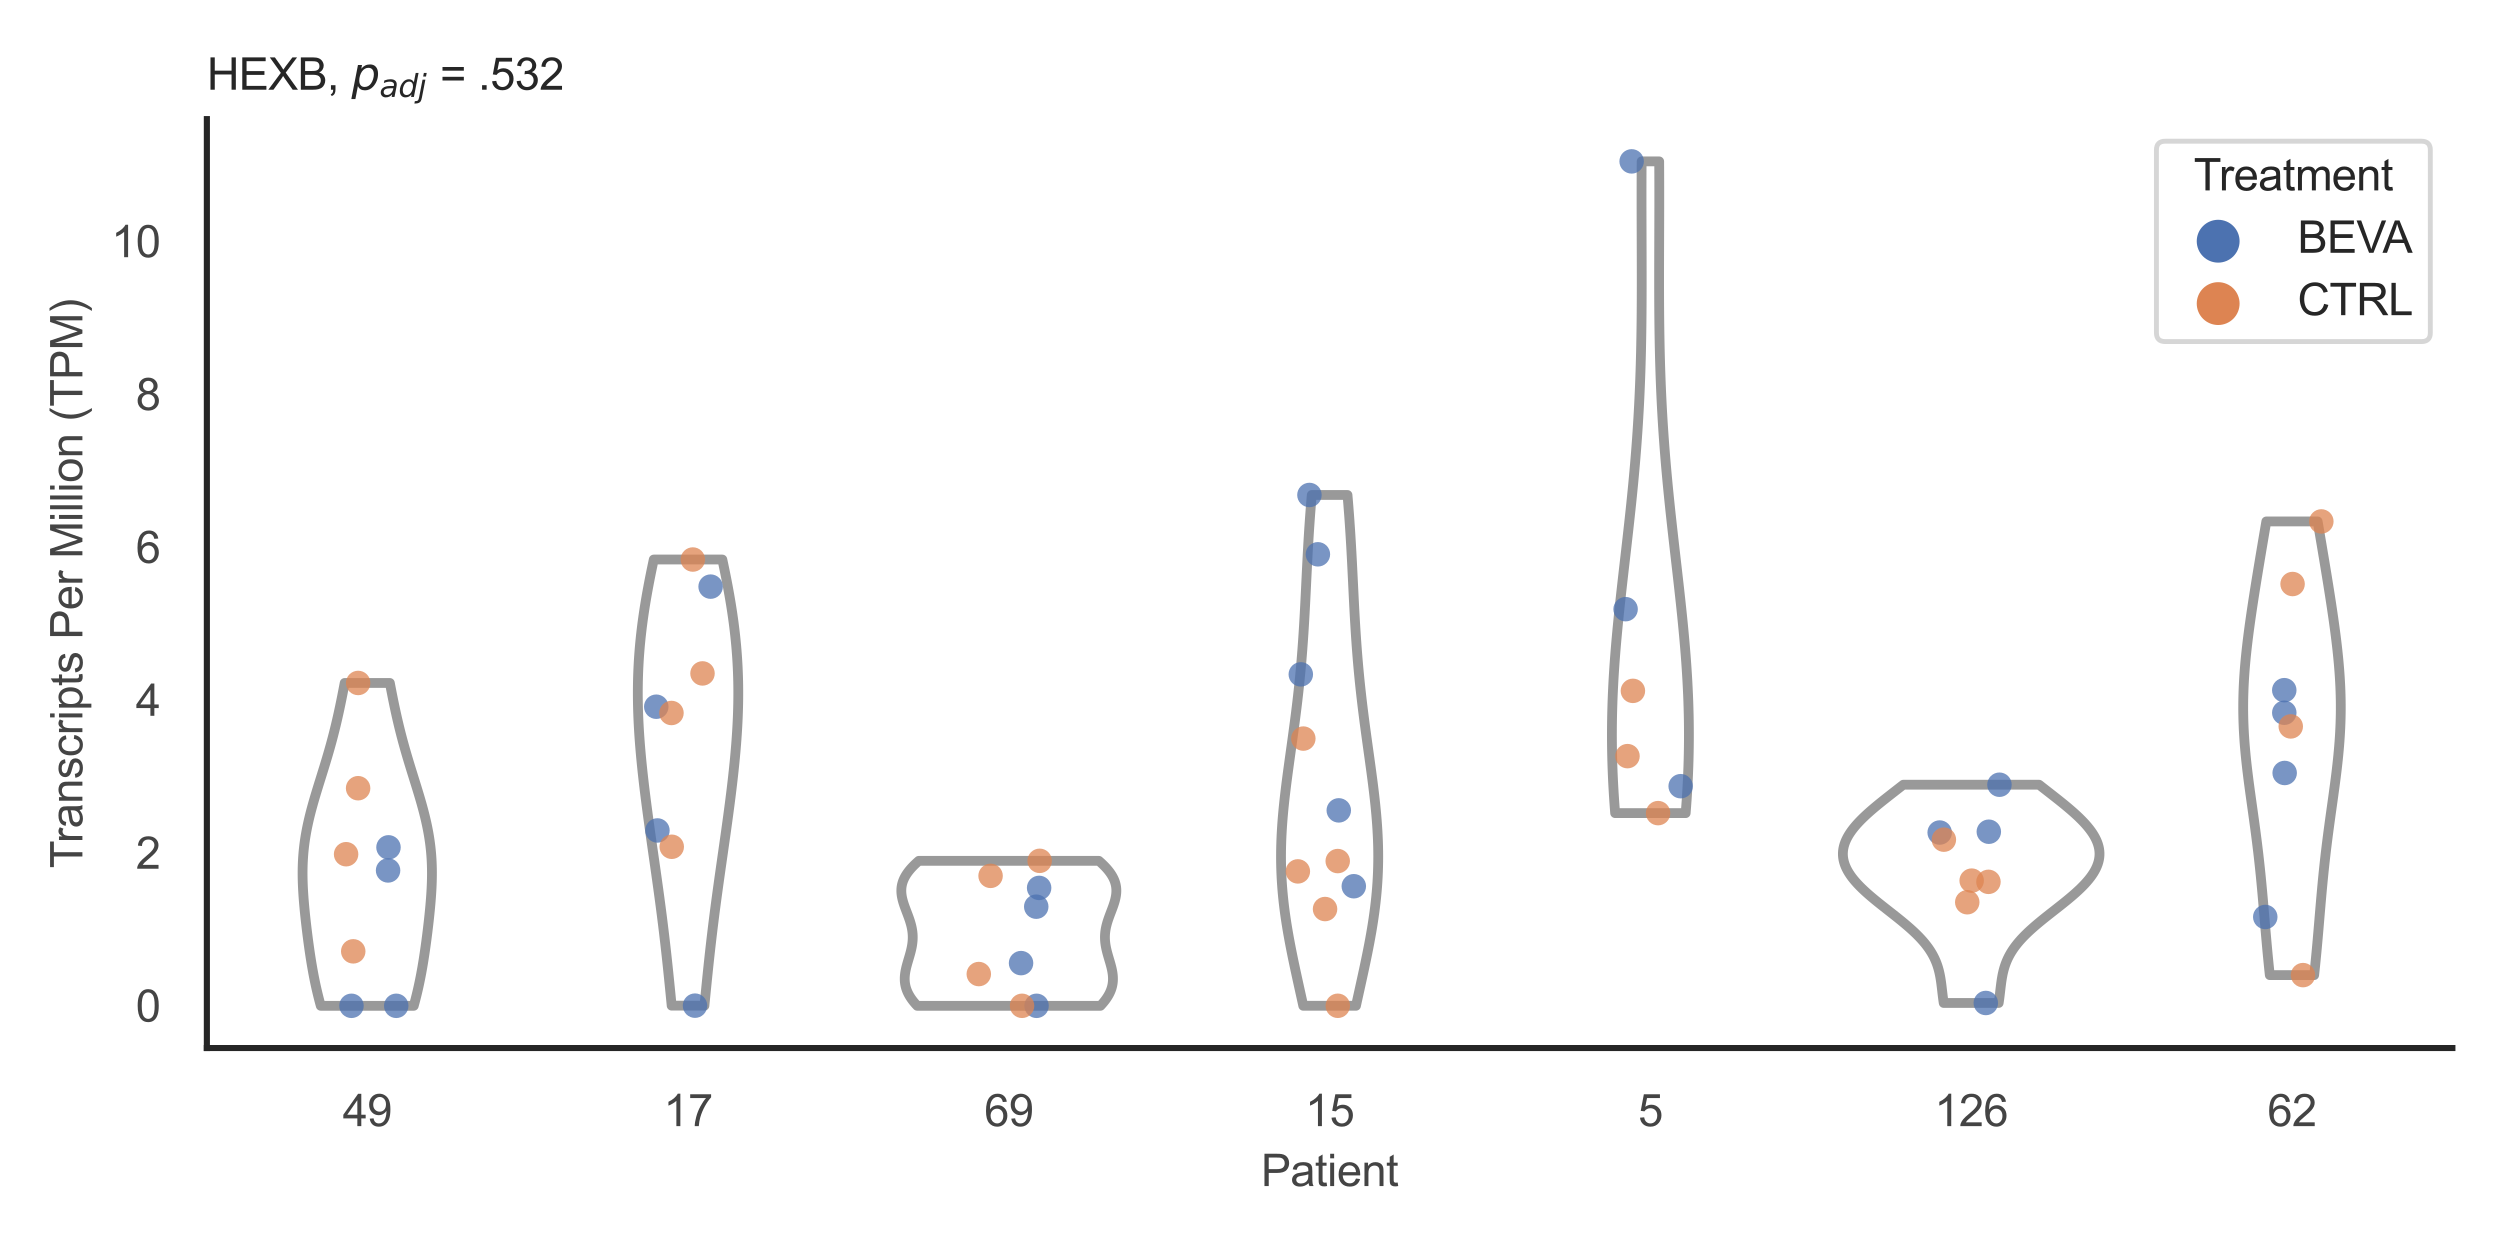 <?xml version="1.0" encoding="utf-8" standalone="no"?>
<!DOCTYPE svg PUBLIC "-//W3C//DTD SVG 1.1//EN"
  "http://www.w3.org/Graphics/SVG/1.1/DTD/svg11.dtd">
<svg xmlns:xlink="http://www.w3.org/1999/xlink" width="510.236pt" height="255.118pt" viewBox="0 0 510.236 255.118" xmlns="http://www.w3.org/2000/svg" version="1.1">
 <defs>
  <style type="text/css">*{stroke-linejoin: round; stroke-linecap: butt}</style>
 </defs>
 <g id="figure_1">
  <g id="patch_1">
   <path d="M 0 255.118 
L 510.236 255.118 
L 510.236 0 
L 0 0 
z
" style="fill: #ffffff"/>
  </g>
  <g id="axes_1">
   <g id="patch_2">
    <path d="M 42.22 213.898 
L 500.516 213.898 
L 500.516 24.32 
L 42.22 24.32 
z
" style="fill: #ffffff"/>
   </g>
   <g id="matplotlib.axis_1">
    <g id="xtick_1">
     <g id="text_1">
      <!-- 49 -->
      <g style="fill: #444444" transform="translate(69.951 229.84)scale(0.09 -0.09)">
       <defs>
        <path id="ArialMT-34" d="M 2069 0 
L 2069 1097 
L 81 1097 
L 81 1613 
L 2172 4581 
L 2631 4581 
L 2631 1613 
L 3250 1613 
L 3250 1097 
L 2631 1097 
L 2631 0 
L 2069 0 
z
M 2069 1613 
L 2069 3678 
L 634 1613 
L 2069 1613 
z
" transform="scale(0.016)"/>
        <path id="ArialMT-39" d="M 350 1059 
L 891 1109 
Q 959 728 1153 556 
Q 1347 384 1650 384 
Q 1909 384 2104 503 
Q 2300 622 2425 820 
Q 2550 1019 2634 1356 
Q 2719 1694 2719 2044 
Q 2719 2081 2716 2156 
Q 2547 1888 2255 1720 
Q 1963 1553 1622 1553 
Q 1053 1553 659 1965 
Q 266 2378 266 3053 
Q 266 3750 677 4175 
Q 1088 4600 1706 4600 
Q 2153 4600 2523 4359 
Q 2894 4119 3086 3673 
Q 3278 3228 3278 2384 
Q 3278 1506 3087 986 
Q 2897 466 2520 194 
Q 2144 -78 1638 -78 
Q 1100 -78 759 220 
Q 419 519 350 1059 
z
M 2653 3081 
Q 2653 3566 2395 3850 
Q 2138 4134 1775 4134 
Q 1400 4134 1122 3828 
Q 844 3522 844 3034 
Q 844 2597 1108 2323 
Q 1372 2050 1759 2050 
Q 2150 2050 2401 2323 
Q 2653 2597 2653 3081 
z
" transform="scale(0.016)"/>
       </defs>
       <use xlink:href="#ArialMT-34"/>
       <use xlink:href="#ArialMT-39" x="55.615"/>
      </g>
     </g>
    </g>
    <g id="xtick_2">
     <g id="text_2">
      <!-- 17 -->
      <g style="fill: #444444" transform="translate(135.421 229.84)scale(0.09 -0.09)">
       <defs>
        <path id="ArialMT-31" d="M 2384 0 
L 1822 0 
L 1822 3584 
Q 1619 3391 1289 3197 
Q 959 3003 697 2906 
L 697 3450 
Q 1169 3672 1522 3987 
Q 1875 4303 2022 4600 
L 2384 4600 
L 2384 0 
z
" transform="scale(0.016)"/>
        <path id="ArialMT-37" d="M 303 3981 
L 303 4522 
L 3269 4522 
L 3269 4084 
Q 2831 3619 2401 2847 
Q 1972 2075 1738 1259 
Q 1569 684 1522 0 
L 944 0 
Q 953 541 1156 1306 
Q 1359 2072 1739 2783 
Q 2119 3494 2547 3981 
L 303 3981 
z
" transform="scale(0.016)"/>
       </defs>
       <use xlink:href="#ArialMT-31"/>
       <use xlink:href="#ArialMT-37" x="55.615"/>
      </g>
     </g>
    </g>
    <g id="xtick_3">
     <g id="text_3">
      <!-- 69 -->
      <g style="fill: #444444" transform="translate(200.892 229.84)scale(0.09 -0.09)">
       <defs>
        <path id="ArialMT-36" d="M 3184 3459 
L 2625 3416 
Q 2550 3747 2413 3897 
Q 2184 4138 1850 4138 
Q 1581 4138 1378 3988 
Q 1113 3794 959 3422 
Q 806 3050 800 2363 
Q 1003 2672 1297 2822 
Q 1591 2972 1913 2972 
Q 2475 2972 2870 2558 
Q 3266 2144 3266 1488 
Q 3266 1056 3080 686 
Q 2894 316 2569 119 
Q 2244 -78 1831 -78 
Q 1128 -78 684 439 
Q 241 956 241 2144 
Q 241 3472 731 4075 
Q 1159 4600 1884 4600 
Q 2425 4600 2770 4297 
Q 3116 3994 3184 3459 
z
M 888 1484 
Q 888 1194 1011 928 
Q 1134 663 1356 523 
Q 1578 384 1822 384 
Q 2178 384 2434 671 
Q 2691 959 2691 1453 
Q 2691 1928 2437 2201 
Q 2184 2475 1800 2475 
Q 1419 2475 1153 2201 
Q 888 1928 888 1484 
z
" transform="scale(0.016)"/>
       </defs>
       <use xlink:href="#ArialMT-36"/>
       <use xlink:href="#ArialMT-39" x="55.615"/>
      </g>
     </g>
    </g>
    <g id="xtick_4">
     <g id="text_4">
      <!-- 15 -->
      <g style="fill: #444444" transform="translate(266.363 229.84)scale(0.09 -0.09)">
       <defs>
        <path id="ArialMT-35" d="M 266 1200 
L 856 1250 
Q 922 819 1161 601 
Q 1400 384 1738 384 
Q 2144 384 2425 690 
Q 2706 997 2706 1503 
Q 2706 1984 2436 2262 
Q 2166 2541 1728 2541 
Q 1456 2541 1237 2417 
Q 1019 2294 894 2097 
L 366 2166 
L 809 4519 
L 3088 4519 
L 3088 3981 
L 1259 3981 
L 1013 2750 
Q 1425 3038 1878 3038 
Q 2478 3038 2890 2622 
Q 3303 2206 3303 1553 
Q 3303 931 2941 478 
Q 2500 -78 1738 -78 
Q 1113 -78 717 272 
Q 322 622 266 1200 
z
" transform="scale(0.016)"/>
       </defs>
       <use xlink:href="#ArialMT-31"/>
       <use xlink:href="#ArialMT-35" x="55.615"/>
      </g>
     </g>
    </g>
    <g id="xtick_5">
     <g id="text_5">
      <!-- 5 -->
      <g style="fill: #444444" transform="translate(334.337 229.84)scale(0.09 -0.09)">
       <use xlink:href="#ArialMT-35"/>
      </g>
     </g>
    </g>
    <g id="xtick_6">
     <g id="text_6">
      <!-- 126 -->
      <g style="fill: #444444" transform="translate(394.803 229.84)scale(0.09 -0.09)">
       <defs>
        <path id="ArialMT-32" d="M 3222 541 
L 3222 0 
L 194 0 
Q 188 203 259 391 
Q 375 700 629 1000 
Q 884 1300 1366 1694 
Q 2113 2306 2375 2664 
Q 2638 3022 2638 3341 
Q 2638 3675 2398 3904 
Q 2159 4134 1775 4134 
Q 1369 4134 1125 3890 
Q 881 3647 878 3216 
L 300 3275 
Q 359 3922 746 4261 
Q 1134 4600 1788 4600 
Q 2447 4600 2831 4234 
Q 3216 3869 3216 3328 
Q 3216 3053 3103 2787 
Q 2991 2522 2730 2228 
Q 2469 1934 1863 1422 
Q 1356 997 1212 845 
Q 1069 694 975 541 
L 3222 541 
z
" transform="scale(0.016)"/>
       </defs>
       <use xlink:href="#ArialMT-31"/>
       <use xlink:href="#ArialMT-32" x="55.615"/>
       <use xlink:href="#ArialMT-36" x="111.23"/>
      </g>
     </g>
    </g>
    <g id="xtick_7">
     <g id="text_7">
      <!-- 62 -->
      <g style="fill: #444444" transform="translate(462.776 229.84)scale(0.09 -0.09)">
       <use xlink:href="#ArialMT-36"/>
       <use xlink:href="#ArialMT-32" x="55.615"/>
      </g>
     </g>
    </g>
    <g id="text_8">
     <!-- Patient -->
     <g style="fill: #444444" transform="translate(257.359 242.071)scale(0.09 -0.09)">
      <defs>
       <path id="ArialMT-50" d="M 494 0 
L 494 4581 
L 2222 4581 
Q 2678 4581 2919 4538 
Q 3256 4481 3484 4323 
Q 3713 4166 3852 3881 
Q 3991 3597 3991 3256 
Q 3991 2672 3619 2267 
Q 3247 1863 2275 1863 
L 1100 1863 
L 1100 0 
L 494 0 
z
M 1100 2403 
L 2284 2403 
Q 2872 2403 3119 2622 
Q 3366 2841 3366 3238 
Q 3366 3525 3220 3729 
Q 3075 3934 2838 4000 
Q 2684 4041 2272 4041 
L 1100 4041 
L 1100 2403 
z
" transform="scale(0.016)"/>
       <path id="ArialMT-61" d="M 2588 409 
Q 2275 144 1986 34 
Q 1697 -75 1366 -75 
Q 819 -75 525 192 
Q 231 459 231 875 
Q 231 1119 342 1320 
Q 453 1522 633 1644 
Q 813 1766 1038 1828 
Q 1203 1872 1538 1913 
Q 2219 1994 2541 2106 
Q 2544 2222 2544 2253 
Q 2544 2597 2384 2738 
Q 2169 2928 1744 2928 
Q 1347 2928 1158 2789 
Q 969 2650 878 2297 
L 328 2372 
Q 403 2725 575 2942 
Q 747 3159 1072 3276 
Q 1397 3394 1825 3394 
Q 2250 3394 2515 3294 
Q 2781 3194 2906 3042 
Q 3031 2891 3081 2659 
Q 3109 2516 3109 2141 
L 3109 1391 
Q 3109 606 3145 398 
Q 3181 191 3288 0 
L 2700 0 
Q 2613 175 2588 409 
z
M 2541 1666 
Q 2234 1541 1622 1453 
Q 1275 1403 1131 1340 
Q 988 1278 909 1158 
Q 831 1038 831 891 
Q 831 666 1001 516 
Q 1172 366 1500 366 
Q 1825 366 2078 508 
Q 2331 650 2450 897 
Q 2541 1088 2541 1459 
L 2541 1666 
z
" transform="scale(0.016)"/>
       <path id="ArialMT-74" d="M 1650 503 
L 1731 6 
Q 1494 -44 1306 -44 
Q 1000 -44 831 53 
Q 663 150 594 308 
Q 525 466 525 972 
L 525 2881 
L 113 2881 
L 113 3319 
L 525 3319 
L 525 4141 
L 1084 4478 
L 1084 3319 
L 1650 3319 
L 1650 2881 
L 1084 2881 
L 1084 941 
Q 1084 700 1114 631 
Q 1144 563 1211 522 
Q 1278 481 1403 481 
Q 1497 481 1650 503 
z
" transform="scale(0.016)"/>
       <path id="ArialMT-69" d="M 425 3934 
L 425 4581 
L 988 4581 
L 988 3934 
L 425 3934 
z
M 425 0 
L 425 3319 
L 988 3319 
L 988 0 
L 425 0 
z
" transform="scale(0.016)"/>
       <path id="ArialMT-65" d="M 2694 1069 
L 3275 997 
Q 3138 488 2766 206 
Q 2394 -75 1816 -75 
Q 1088 -75 661 373 
Q 234 822 234 1631 
Q 234 2469 665 2931 
Q 1097 3394 1784 3394 
Q 2450 3394 2872 2941 
Q 3294 2488 3294 1666 
Q 3294 1616 3291 1516 
L 816 1516 
Q 847 969 1125 678 
Q 1403 388 1819 388 
Q 2128 388 2347 550 
Q 2566 713 2694 1069 
z
M 847 1978 
L 2700 1978 
Q 2663 2397 2488 2606 
Q 2219 2931 1791 2931 
Q 1403 2931 1139 2672 
Q 875 2413 847 1978 
z
" transform="scale(0.016)"/>
       <path id="ArialMT-6e" d="M 422 0 
L 422 3319 
L 928 3319 
L 928 2847 
Q 1294 3394 1984 3394 
Q 2284 3394 2536 3286 
Q 2788 3178 2913 3003 
Q 3038 2828 3088 2588 
Q 3119 2431 3119 2041 
L 3119 0 
L 2556 0 
L 2556 2019 
Q 2556 2363 2490 2533 
Q 2425 2703 2258 2804 
Q 2091 2906 1866 2906 
Q 1506 2906 1245 2678 
Q 984 2450 984 1813 
L 984 0 
L 422 0 
z
" transform="scale(0.016)"/>
      </defs>
      <use xlink:href="#ArialMT-50"/>
      <use xlink:href="#ArialMT-61" x="66.699"/>
      <use xlink:href="#ArialMT-74" x="122.314"/>
      <use xlink:href="#ArialMT-69" x="150.098"/>
      <use xlink:href="#ArialMT-65" x="172.314"/>
      <use xlink:href="#ArialMT-6e" x="227.93"/>
      <use xlink:href="#ArialMT-74" x="283.545"/>
     </g>
    </g>
   </g>
   <g id="matplotlib.axis_2">
    <g id="ytick_1">
     <g id="text_9">
      <!-- 0 -->
      <g style="fill: #444444" transform="translate(27.715 208.502)scale(0.09 -0.09)">
       <defs>
        <path id="ArialMT-30" d="M 266 2259 
Q 266 3072 433 3567 
Q 600 4063 929 4331 
Q 1259 4600 1759 4600 
Q 2128 4600 2406 4451 
Q 2684 4303 2865 4023 
Q 3047 3744 3150 3342 
Q 3253 2941 3253 2259 
Q 3253 1453 3087 958 
Q 2922 463 2592 192 
Q 2263 -78 1759 -78 
Q 1097 -78 719 397 
Q 266 969 266 2259 
z
M 844 2259 
Q 844 1131 1108 757 
Q 1372 384 1759 384 
Q 2147 384 2411 759 
Q 2675 1134 2675 2259 
Q 2675 3391 2411 3762 
Q 2147 4134 1753 4134 
Q 1366 4134 1134 3806 
Q 844 3388 844 2259 
z
" transform="scale(0.016)"/>
       </defs>
       <use xlink:href="#ArialMT-30"/>
      </g>
     </g>
    </g>
    <g id="ytick_2">
     <g id="text_10">
      <!-- 2 -->
      <g style="fill: #444444" transform="translate(27.715 177.299)scale(0.09 -0.09)">
       <use xlink:href="#ArialMT-32"/>
      </g>
     </g>
    </g>
    <g id="ytick_3">
     <g id="text_11">
      <!-- 4 -->
      <g style="fill: #444444" transform="translate(27.715 146.096)scale(0.09 -0.09)">
       <use xlink:href="#ArialMT-34"/>
      </g>
     </g>
    </g>
    <g id="ytick_4">
     <g id="text_12">
      <!-- 6 -->
      <g style="fill: #444444" transform="translate(27.715 114.894)scale(0.09 -0.09)">
       <use xlink:href="#ArialMT-36"/>
      </g>
     </g>
    </g>
    <g id="ytick_5">
     <g id="text_13">
      <!-- 8 -->
      <g style="fill: #444444" transform="translate(27.715 83.691)scale(0.09 -0.09)">
       <defs>
        <path id="ArialMT-38" d="M 1131 2484 
Q 781 2613 612 2850 
Q 444 3088 444 3419 
Q 444 3919 803 4259 
Q 1163 4600 1759 4600 
Q 2359 4600 2725 4251 
Q 3091 3903 3091 3403 
Q 3091 3084 2923 2848 
Q 2756 2613 2416 2484 
Q 2838 2347 3058 2040 
Q 3278 1734 3278 1309 
Q 3278 722 2862 322 
Q 2447 -78 1769 -78 
Q 1091 -78 675 323 
Q 259 725 259 1325 
Q 259 1772 486 2073 
Q 713 2375 1131 2484 
z
M 1019 3438 
Q 1019 3113 1228 2906 
Q 1438 2700 1772 2700 
Q 2097 2700 2305 2904 
Q 2513 3109 2513 3406 
Q 2513 3716 2298 3927 
Q 2084 4138 1766 4138 
Q 1444 4138 1231 3931 
Q 1019 3725 1019 3438 
z
M 838 1322 
Q 838 1081 952 856 
Q 1066 631 1291 507 
Q 1516 384 1775 384 
Q 2178 384 2440 643 
Q 2703 903 2703 1303 
Q 2703 1709 2433 1975 
Q 2163 2241 1756 2241 
Q 1359 2241 1098 1978 
Q 838 1716 838 1322 
z
" transform="scale(0.016)"/>
       </defs>
       <use xlink:href="#ArialMT-38"/>
      </g>
     </g>
    </g>
    <g id="ytick_6">
     <g id="text_14">
      <!-- 10 -->
      <g style="fill: #444444" transform="translate(22.71 52.488)scale(0.09 -0.09)">
       <use xlink:href="#ArialMT-31"/>
       <use xlink:href="#ArialMT-30" x="55.615"/>
      </g>
     </g>
    </g>
    <g id="text_15">
     <!-- Transcripts Per Million (TPM) -->
     <g style="fill: #444444" transform="translate(16.816 177.194)rotate(-90)scale(0.09 -0.09)">
      <defs>
       <path id="ArialMT-54" d="M 1659 0 
L 1659 4041 
L 150 4041 
L 150 4581 
L 3781 4581 
L 3781 4041 
L 2266 4041 
L 2266 0 
L 1659 0 
z
" transform="scale(0.016)"/>
       <path id="ArialMT-72" d="M 416 0 
L 416 3319 
L 922 3319 
L 922 2816 
Q 1116 3169 1280 3281 
Q 1444 3394 1641 3394 
Q 1925 3394 2219 3213 
L 2025 2691 
Q 1819 2813 1613 2813 
Q 1428 2813 1281 2702 
Q 1134 2591 1072 2394 
Q 978 2094 978 1738 
L 978 0 
L 416 0 
z
" transform="scale(0.016)"/>
       <path id="ArialMT-73" d="M 197 991 
L 753 1078 
Q 800 744 1014 566 
Q 1228 388 1613 388 
Q 2000 388 2187 545 
Q 2375 703 2375 916 
Q 2375 1106 2209 1216 
Q 2094 1291 1634 1406 
Q 1016 1563 777 1677 
Q 538 1791 414 1992 
Q 291 2194 291 2438 
Q 291 2659 392 2848 
Q 494 3038 669 3163 
Q 800 3259 1026 3326 
Q 1253 3394 1513 3394 
Q 1903 3394 2198 3281 
Q 2494 3169 2634 2976 
Q 2775 2784 2828 2463 
L 2278 2388 
Q 2241 2644 2061 2787 
Q 1881 2931 1553 2931 
Q 1166 2931 1000 2803 
Q 834 2675 834 2503 
Q 834 2394 903 2306 
Q 972 2216 1119 2156 
Q 1203 2125 1616 2013 
Q 2213 1853 2448 1751 
Q 2684 1650 2818 1456 
Q 2953 1263 2953 975 
Q 2953 694 2789 445 
Q 2625 197 2315 61 
Q 2006 -75 1616 -75 
Q 969 -75 630 194 
Q 291 463 197 991 
z
" transform="scale(0.016)"/>
       <path id="ArialMT-63" d="M 2588 1216 
L 3141 1144 
Q 3050 572 2676 248 
Q 2303 -75 1759 -75 
Q 1078 -75 664 370 
Q 250 816 250 1647 
Q 250 2184 428 2587 
Q 606 2991 970 3192 
Q 1334 3394 1763 3394 
Q 2303 3394 2647 3120 
Q 2991 2847 3088 2344 
L 2541 2259 
Q 2463 2594 2264 2762 
Q 2066 2931 1784 2931 
Q 1359 2931 1093 2626 
Q 828 2322 828 1663 
Q 828 994 1084 691 
Q 1341 388 1753 388 
Q 2084 388 2306 591 
Q 2528 794 2588 1216 
z
" transform="scale(0.016)"/>
       <path id="ArialMT-70" d="M 422 -1272 
L 422 3319 
L 934 3319 
L 934 2888 
Q 1116 3141 1344 3267 
Q 1572 3394 1897 3394 
Q 2322 3394 2647 3175 
Q 2972 2956 3137 2557 
Q 3303 2159 3303 1684 
Q 3303 1175 3120 767 
Q 2938 359 2589 142 
Q 2241 -75 1856 -75 
Q 1575 -75 1351 44 
Q 1128 163 984 344 
L 984 -1272 
L 422 -1272 
z
M 931 1641 
Q 931 1000 1190 694 
Q 1450 388 1819 388 
Q 2194 388 2461 705 
Q 2728 1022 2728 1688 
Q 2728 2322 2467 2637 
Q 2206 2953 1844 2953 
Q 1484 2953 1207 2617 
Q 931 2281 931 1641 
z
" transform="scale(0.016)"/>
       <path id="ArialMT-20" transform="scale(0.016)"/>
       <path id="ArialMT-4d" d="M 475 0 
L 475 4581 
L 1388 4581 
L 2472 1338 
Q 2622 884 2691 659 
Q 2769 909 2934 1394 
L 4031 4581 
L 4847 4581 
L 4847 0 
L 4263 0 
L 4263 3834 
L 2931 0 
L 2384 0 
L 1059 3900 
L 1059 0 
L 475 0 
z
" transform="scale(0.016)"/>
       <path id="ArialMT-6c" d="M 409 0 
L 409 4581 
L 972 4581 
L 972 0 
L 409 0 
z
" transform="scale(0.016)"/>
       <path id="ArialMT-6f" d="M 213 1659 
Q 213 2581 725 3025 
Q 1153 3394 1769 3394 
Q 2453 3394 2887 2945 
Q 3322 2497 3322 1706 
Q 3322 1066 3130 698 
Q 2938 331 2570 128 
Q 2203 -75 1769 -75 
Q 1072 -75 642 372 
Q 213 819 213 1659 
z
M 791 1659 
Q 791 1022 1069 705 
Q 1347 388 1769 388 
Q 2188 388 2466 706 
Q 2744 1025 2744 1678 
Q 2744 2294 2464 2611 
Q 2184 2928 1769 2928 
Q 1347 2928 1069 2612 
Q 791 2297 791 1659 
z
" transform="scale(0.016)"/>
       <path id="ArialMT-28" d="M 1497 -1347 
Q 1031 -759 709 28 
Q 388 816 388 1659 
Q 388 2403 628 3084 
Q 909 3875 1497 4659 
L 1900 4659 
Q 1522 4009 1400 3731 
Q 1209 3300 1100 2831 
Q 966 2247 966 1656 
Q 966 153 1900 -1347 
L 1497 -1347 
z
" transform="scale(0.016)"/>
       <path id="ArialMT-29" d="M 791 -1347 
L 388 -1347 
Q 1322 153 1322 1656 
Q 1322 2244 1188 2822 
Q 1081 3291 891 3722 
Q 769 4003 388 4659 
L 791 4659 
Q 1378 3875 1659 3084 
Q 1900 2403 1900 1659 
Q 1900 816 1576 28 
Q 1253 -759 791 -1347 
z
" transform="scale(0.016)"/>
      </defs>
      <use xlink:href="#ArialMT-54"/>
      <use xlink:href="#ArialMT-72" x="57.334"/>
      <use xlink:href="#ArialMT-61" x="90.635"/>
      <use xlink:href="#ArialMT-6e" x="146.25"/>
      <use xlink:href="#ArialMT-73" x="201.865"/>
      <use xlink:href="#ArialMT-63" x="251.865"/>
      <use xlink:href="#ArialMT-72" x="301.865"/>
      <use xlink:href="#ArialMT-69" x="335.166"/>
      <use xlink:href="#ArialMT-70" x="357.383"/>
      <use xlink:href="#ArialMT-74" x="412.998"/>
      <use xlink:href="#ArialMT-73" x="440.781"/>
      <use xlink:href="#ArialMT-20" x="490.781"/>
      <use xlink:href="#ArialMT-50" x="518.564"/>
      <use xlink:href="#ArialMT-65" x="585.264"/>
      <use xlink:href="#ArialMT-72" x="640.879"/>
      <use xlink:href="#ArialMT-20" x="674.18"/>
      <use xlink:href="#ArialMT-4d" x="701.963"/>
      <use xlink:href="#ArialMT-69" x="785.264"/>
      <use xlink:href="#ArialMT-6c" x="807.48"/>
      <use xlink:href="#ArialMT-6c" x="829.697"/>
      <use xlink:href="#ArialMT-69" x="851.914"/>
      <use xlink:href="#ArialMT-6f" x="874.131"/>
      <use xlink:href="#ArialMT-6e" x="929.746"/>
      <use xlink:href="#ArialMT-20" x="985.361"/>
      <use xlink:href="#ArialMT-28" x="1013.145"/>
      <use xlink:href="#ArialMT-54" x="1046.445"/>
      <use xlink:href="#ArialMT-50" x="1107.529"/>
      <use xlink:href="#ArialMT-4d" x="1174.229"/>
      <use xlink:href="#ArialMT-29" x="1257.529"/>
     </g>
    </g>
   </g>
   <g id="PolyCollection_1">
    <defs>
     <path id="mc9c8422077" d="M 84.444 -49.837 
L 65.467 -49.837 
L 65.285 -50.503 
L 65.11 -51.168 
L 64.941 -51.834 
L 64.779 -52.499 
L 64.623 -53.165 
L 64.473 -53.831 
L 64.329 -54.496 
L 64.192 -55.162 
L 64.059 -55.827 
L 63.933 -56.493 
L 63.811 -57.159 
L 63.694 -57.824 
L 63.581 -58.49 
L 63.473 -59.155 
L 63.368 -59.821 
L 63.267 -60.486 
L 63.17 -61.152 
L 63.075 -61.818 
L 62.983 -62.483 
L 62.894 -63.149 
L 62.807 -63.814 
L 62.722 -64.48 
L 62.64 -65.145 
L 62.56 -65.811 
L 62.482 -66.477 
L 62.406 -67.142 
L 62.333 -67.808 
L 62.263 -68.473 
L 62.196 -69.139 
L 62.132 -69.804 
L 62.071 -70.47 
L 62.015 -71.136 
L 61.962 -71.801 
L 61.915 -72.467 
L 61.873 -73.132 
L 61.836 -73.798 
L 61.805 -74.463 
L 61.782 -75.129 
L 61.765 -75.795 
L 61.755 -76.46 
L 61.754 -77.126 
L 61.761 -77.791 
L 61.777 -78.457 
L 61.802 -79.123 
L 61.837 -79.788 
L 61.881 -80.454 
L 61.935 -81.119 
L 61.999 -81.785 
L 62.074 -82.45 
L 62.158 -83.116 
L 62.253 -83.782 
L 62.357 -84.447 
L 62.472 -85.113 
L 62.595 -85.778 
L 62.729 -86.444 
L 62.871 -87.109 
L 63.021 -87.775 
L 63.18 -88.441 
L 63.346 -89.106 
L 63.519 -89.772 
L 63.699 -90.437 
L 63.884 -91.103 
L 64.074 -91.768 
L 64.269 -92.434 
L 64.468 -93.1 
L 64.67 -93.765 
L 64.874 -94.431 
L 65.08 -95.096 
L 65.288 -95.762 
L 65.495 -96.427 
L 65.703 -97.093 
L 65.91 -97.759 
L 66.116 -98.424 
L 66.32 -99.09 
L 66.522 -99.755 
L 66.722 -100.421 
L 66.919 -101.087 
L 67.112 -101.752 
L 67.302 -102.418 
L 67.488 -103.083 
L 67.671 -103.749 
L 67.849 -104.414 
L 68.024 -105.08 
L 68.194 -105.746 
L 68.36 -106.411 
L 68.523 -107.077 
L 68.681 -107.742 
L 68.836 -108.408 
L 68.987 -109.073 
L 69.135 -109.739 
L 69.279 -110.405 
L 69.421 -111.07 
L 69.559 -111.736 
L 69.695 -112.401 
L 69.829 -113.067 
L 69.96 -113.732 
L 70.09 -114.398 
L 70.218 -115.064 
L 70.345 -115.729 
L 79.566 -115.729 
L 79.566 -115.729 
L 79.693 -115.064 
L 79.821 -114.398 
L 79.951 -113.732 
L 80.082 -113.067 
L 80.216 -112.401 
L 80.352 -111.736 
L 80.49 -111.07 
L 80.632 -110.405 
L 80.776 -109.739 
L 80.924 -109.073 
L 81.075 -108.408 
L 81.23 -107.742 
L 81.388 -107.077 
L 81.551 -106.411 
L 81.717 -105.746 
L 81.887 -105.08 
L 82.062 -104.414 
L 82.24 -103.749 
L 82.423 -103.083 
L 82.609 -102.418 
L 82.799 -101.752 
L 82.992 -101.087 
L 83.189 -100.421 
L 83.389 -99.755 
L 83.591 -99.09 
L 83.795 -98.424 
L 84.001 -97.759 
L 84.208 -97.093 
L 84.416 -96.427 
L 84.623 -95.762 
L 84.831 -95.096 
L 85.037 -94.431 
L 85.241 -93.765 
L 85.443 -93.1 
L 85.642 -92.434 
L 85.837 -91.768 
L 86.027 -91.103 
L 86.212 -90.437 
L 86.392 -89.772 
L 86.565 -89.106 
L 86.731 -88.441 
L 86.89 -87.775 
L 87.04 -87.109 
L 87.182 -86.444 
L 87.315 -85.778 
L 87.439 -85.113 
L 87.554 -84.447 
L 87.658 -83.782 
L 87.753 -83.116 
L 87.837 -82.45 
L 87.911 -81.785 
L 87.976 -81.119 
L 88.03 -80.454 
L 88.074 -79.788 
L 88.108 -79.123 
L 88.134 -78.457 
L 88.15 -77.791 
L 88.157 -77.126 
L 88.155 -76.46 
L 88.146 -75.795 
L 88.129 -75.129 
L 88.105 -74.463 
L 88.075 -73.798 
L 88.038 -73.132 
L 87.996 -72.467 
L 87.948 -71.801 
L 87.896 -71.136 
L 87.84 -70.47 
L 87.779 -69.804 
L 87.715 -69.139 
L 87.648 -68.473 
L 87.578 -67.808 
L 87.505 -67.142 
L 87.429 -66.477 
L 87.351 -65.811 
L 87.271 -65.145 
L 87.189 -64.48 
L 87.104 -63.814 
L 87.017 -63.149 
L 86.928 -62.483 
L 86.836 -61.818 
L 86.741 -61.152 
L 86.643 -60.486 
L 86.542 -59.821 
L 86.438 -59.155 
L 86.329 -58.49 
L 86.217 -57.824 
L 86.1 -57.159 
L 85.978 -56.493 
L 85.851 -55.827 
L 85.719 -55.162 
L 85.581 -54.496 
L 85.438 -53.831 
L 85.288 -53.165 
L 85.132 -52.499 
L 84.97 -51.834 
L 84.801 -51.168 
L 84.626 -50.503 
L 84.444 -49.837 
z
" style="stroke: #999999; stroke-width: 2"/>
    </defs>
    <g clip-path="url(#p9e8841a4ac)">
     <use xlink:href="#mc9c8422077" x="0" y="255.118" style="fill: #ffffff; stroke: #999999; stroke-width: 2"/>
    </g>
   </g>
   <g id="PolyCollection_2">
    <defs>
     <path id="me469753dac" d="M 143.771 -49.87 
L 137.081 -49.87 
L 136.992 -50.79 
L 136.901 -51.71 
L 136.811 -52.63 
L 136.719 -53.549 
L 136.627 -54.469 
L 136.533 -55.389 
L 136.439 -56.308 
L 136.344 -57.228 
L 136.247 -58.148 
L 136.148 -59.067 
L 136.049 -59.987 
L 135.947 -60.907 
L 135.844 -61.827 
L 135.739 -62.746 
L 135.632 -63.666 
L 135.523 -64.586 
L 135.412 -65.505 
L 135.3 -66.425 
L 135.185 -67.345 
L 135.069 -68.264 
L 134.95 -69.184 
L 134.83 -70.104 
L 134.708 -71.024 
L 134.585 -71.943 
L 134.46 -72.863 
L 134.334 -73.783 
L 134.206 -74.702 
L 134.078 -75.622 
L 133.948 -76.542 
L 133.818 -77.461 
L 133.687 -78.381 
L 133.556 -79.301 
L 133.424 -80.221 
L 133.293 -81.14 
L 133.161 -82.06 
L 133.03 -82.98 
L 132.9 -83.899 
L 132.77 -84.819 
L 132.641 -85.739 
L 132.513 -86.658 
L 132.387 -87.578 
L 132.261 -88.498 
L 132.138 -89.418 
L 132.016 -90.337 
L 131.896 -91.257 
L 131.778 -92.177 
L 131.663 -93.096 
L 131.55 -94.016 
L 131.44 -94.936 
L 131.334 -95.855 
L 131.23 -96.775 
L 131.129 -97.695 
L 131.033 -98.615 
L 130.94 -99.534 
L 130.851 -100.454 
L 130.767 -101.374 
L 130.687 -102.293 
L 130.612 -103.213 
L 130.542 -104.133 
L 130.477 -105.052 
L 130.418 -105.972 
L 130.365 -106.892 
L 130.318 -107.811 
L 130.277 -108.731 
L 130.242 -109.651 
L 130.215 -110.571 
L 130.194 -111.49 
L 130.18 -112.41 
L 130.173 -113.33 
L 130.174 -114.249 
L 130.183 -115.169 
L 130.199 -116.089 
L 130.223 -117.008 
L 130.254 -117.928 
L 130.294 -118.848 
L 130.342 -119.768 
L 130.397 -120.687 
L 130.461 -121.607 
L 130.533 -122.527 
L 130.612 -123.446 
L 130.7 -124.366 
L 130.795 -125.286 
L 130.898 -126.205 
L 131.008 -127.125 
L 131.126 -128.045 
L 131.251 -128.965 
L 131.383 -129.884 
L 131.522 -130.804 
L 131.668 -131.724 
L 131.82 -132.643 
L 131.978 -133.563 
L 132.142 -134.483 
L 132.312 -135.402 
L 132.487 -136.322 
L 132.666 -137.242 
L 132.85 -138.162 
L 133.039 -139.081 
L 133.231 -140.001 
L 133.426 -140.921 
L 147.426 -140.921 
L 147.426 -140.921 
L 147.622 -140.001 
L 147.814 -139.081 
L 148.002 -138.162 
L 148.187 -137.242 
L 148.366 -136.322 
L 148.541 -135.402 
L 148.71 -134.483 
L 148.874 -133.563 
L 149.033 -132.643 
L 149.185 -131.724 
L 149.33 -130.804 
L 149.469 -129.884 
L 149.601 -128.965 
L 149.727 -128.045 
L 149.844 -127.125 
L 149.955 -126.205 
L 150.058 -125.286 
L 150.153 -124.366 
L 150.241 -123.446 
L 150.32 -122.527 
L 150.392 -121.607 
L 150.455 -120.687 
L 150.511 -119.768 
L 150.559 -118.848 
L 150.598 -117.928 
L 150.63 -117.008 
L 150.654 -116.089 
L 150.67 -115.169 
L 150.678 -114.249 
L 150.679 -113.33 
L 150.673 -112.41 
L 150.659 -111.49 
L 150.638 -110.571 
L 150.61 -109.651 
L 150.576 -108.731 
L 150.535 -107.811 
L 150.488 -106.892 
L 150.434 -105.972 
L 150.375 -105.052 
L 150.311 -104.133 
L 150.241 -103.213 
L 150.166 -102.293 
L 150.086 -101.374 
L 150.002 -100.454 
L 149.913 -99.534 
L 149.82 -98.615 
L 149.723 -97.695 
L 149.623 -96.775 
L 149.519 -95.855 
L 149.412 -94.936 
L 149.302 -94.016 
L 149.19 -93.096 
L 149.074 -92.177 
L 148.957 -91.257 
L 148.837 -90.337 
L 148.715 -89.418 
L 148.591 -88.498 
L 148.466 -87.578 
L 148.339 -86.658 
L 148.212 -85.739 
L 148.083 -84.819 
L 147.953 -83.899 
L 147.822 -82.98 
L 147.691 -82.06 
L 147.56 -81.14 
L 147.428 -80.221 
L 147.297 -79.301 
L 147.166 -78.381 
L 147.035 -77.461 
L 146.905 -76.542 
L 146.775 -75.622 
L 146.647 -74.702 
L 146.519 -73.783 
L 146.393 -72.863 
L 146.268 -71.943 
L 146.144 -71.024 
L 146.023 -70.104 
L 145.902 -69.184 
L 145.784 -68.264 
L 145.668 -67.345 
L 145.553 -66.425 
L 145.44 -65.505 
L 145.33 -64.586 
L 145.221 -63.666 
L 145.114 -62.746 
L 145.009 -61.827 
L 144.906 -60.907 
L 144.804 -59.987 
L 144.704 -59.067 
L 144.606 -58.148 
L 144.509 -57.228 
L 144.414 -56.308 
L 144.319 -55.389 
L 144.226 -54.469 
L 144.134 -53.549 
L 144.042 -52.63 
L 143.951 -51.71 
L 143.861 -50.79 
L 143.771 -49.87 
z
" style="stroke: #999999; stroke-width: 2"/>
    </defs>
    <g clip-path="url(#p9e8841a4ac)">
     <use xlink:href="#me469753dac" x="0" y="255.118" style="fill: #ffffff; stroke: #999999; stroke-width: 2"/>
    </g>
   </g>
   <g id="PolyCollection_3">
    <defs>
     <path id="mbcc7199cd4" d="M 224.594 -49.837 
L 187.2 -49.837 
L 186.925 -50.136 
L 186.665 -50.435 
L 186.419 -50.734 
L 186.189 -51.033 
L 185.975 -51.332 
L 185.777 -51.631 
L 185.595 -51.929 
L 185.43 -52.228 
L 185.281 -52.527 
L 185.148 -52.826 
L 185.032 -53.125 
L 184.931 -53.424 
L 184.847 -53.723 
L 184.778 -54.022 
L 184.724 -54.321 
L 184.684 -54.619 
L 184.659 -54.918 
L 184.647 -55.217 
L 184.648 -55.516 
L 184.661 -55.815 
L 184.686 -56.114 
L 184.721 -56.413 
L 184.766 -56.712 
L 184.819 -57.01 
L 184.881 -57.309 
L 184.949 -57.608 
L 185.023 -57.907 
L 185.103 -58.206 
L 185.186 -58.505 
L 185.272 -58.804 
L 185.36 -59.103 
L 185.448 -59.402 
L 185.537 -59.7 
L 185.624 -59.999 
L 185.709 -60.298 
L 185.792 -60.597 
L 185.87 -60.896 
L 185.944 -61.195 
L 186.012 -61.494 
L 186.074 -61.793 
L 186.129 -62.092 
L 186.176 -62.39 
L 186.215 -62.689 
L 186.246 -62.988 
L 186.268 -63.287 
L 186.28 -63.586 
L 186.283 -63.885 
L 186.276 -64.184 
L 186.26 -64.483 
L 186.233 -64.782 
L 186.198 -65.08 
L 186.152 -65.379 
L 186.098 -65.678 
L 186.035 -65.977 
L 185.964 -66.276 
L 185.884 -66.575 
L 185.798 -66.874 
L 185.705 -67.173 
L 185.607 -67.472 
L 185.503 -67.77 
L 185.396 -68.069 
L 185.285 -68.368 
L 185.173 -68.667 
L 185.059 -68.966 
L 184.945 -69.265 
L 184.832 -69.564 
L 184.721 -69.863 
L 184.613 -70.162 
L 184.51 -70.46 
L 184.412 -70.759 
L 184.321 -71.058 
L 184.238 -71.357 
L 184.163 -71.656 
L 184.098 -71.955 
L 184.044 -72.254 
L 184.002 -72.553 
L 183.972 -72.852 
L 183.956 -73.15 
L 183.955 -73.449 
L 183.968 -73.748 
L 183.998 -74.047 
L 184.044 -74.346 
L 184.106 -74.645 
L 184.187 -74.944 
L 184.284 -75.243 
L 184.4 -75.542 
L 184.535 -75.84 
L 184.687 -76.139 
L 184.858 -76.438 
L 185.047 -76.737 
L 185.255 -77.036 
L 185.48 -77.335 
L 185.723 -77.634 
L 185.983 -77.933 
L 186.26 -78.232 
L 186.553 -78.53 
L 186.862 -78.829 
L 187.185 -79.128 
L 187.523 -79.427 
L 224.271 -79.427 
L 224.271 -79.427 
L 224.609 -79.128 
L 224.933 -78.829 
L 225.241 -78.53 
L 225.534 -78.232 
L 225.811 -77.933 
L 226.071 -77.634 
L 226.314 -77.335 
L 226.54 -77.036 
L 226.747 -76.737 
L 226.936 -76.438 
L 227.107 -76.139 
L 227.26 -75.84 
L 227.394 -75.542 
L 227.51 -75.243 
L 227.608 -74.944 
L 227.688 -74.645 
L 227.751 -74.346 
L 227.797 -74.047 
L 227.826 -73.748 
L 227.84 -73.449 
L 227.838 -73.15 
L 227.822 -72.852 
L 227.793 -72.553 
L 227.75 -72.254 
L 227.696 -71.955 
L 227.631 -71.656 
L 227.557 -71.357 
L 227.473 -71.058 
L 227.382 -70.759 
L 227.284 -70.46 
L 227.181 -70.162 
L 227.073 -69.863 
L 226.963 -69.564 
L 226.85 -69.265 
L 226.736 -68.966 
L 226.622 -68.667 
L 226.509 -68.368 
L 226.399 -68.069 
L 226.291 -67.77 
L 226.188 -67.472 
L 226.089 -67.173 
L 225.996 -66.874 
L 225.91 -66.575 
L 225.831 -66.276 
L 225.759 -65.977 
L 225.696 -65.678 
L 225.642 -65.379 
L 225.597 -65.08 
L 225.561 -64.782 
L 225.535 -64.483 
L 225.518 -64.184 
L 225.511 -63.885 
L 225.514 -63.586 
L 225.527 -63.287 
L 225.548 -62.988 
L 225.579 -62.689 
L 225.618 -62.39 
L 225.666 -62.092 
L 225.721 -61.793 
L 225.782 -61.494 
L 225.851 -61.195 
L 225.924 -60.896 
L 226.003 -60.597 
L 226.085 -60.298 
L 226.17 -59.999 
L 226.258 -59.7 
L 226.346 -59.402 
L 226.435 -59.103 
L 226.523 -58.804 
L 226.609 -58.505 
L 226.692 -58.206 
L 226.771 -57.907 
L 226.845 -57.608 
L 226.914 -57.309 
L 226.975 -57.01 
L 227.029 -56.712 
L 227.073 -56.413 
L 227.109 -56.114 
L 227.133 -55.815 
L 227.146 -55.516 
L 227.147 -55.217 
L 227.136 -54.918 
L 227.11 -54.619 
L 227.071 -54.321 
L 227.017 -54.022 
L 226.948 -53.723 
L 226.863 -53.424 
L 226.763 -53.125 
L 226.646 -52.826 
L 226.514 -52.527 
L 226.365 -52.228 
L 226.199 -51.929 
L 226.017 -51.631 
L 225.819 -51.332 
L 225.605 -51.033 
L 225.375 -50.734 
L 225.13 -50.435 
L 224.869 -50.136 
L 224.594 -49.837 
z
" style="stroke: #999999; stroke-width: 2"/>
    </defs>
    <g clip-path="url(#p9e8841a4ac)">
     <use xlink:href="#mbcc7199cd4" x="0" y="255.118" style="fill: #ffffff; stroke: #999999; stroke-width: 2"/>
    </g>
   </g>
   <g id="PolyCollection_4">
    <defs>
     <path id="m4ece2fa8c9" d="M 276.747 -49.843 
L 265.989 -49.843 
L 265.758 -50.896 
L 265.525 -51.949 
L 265.292 -53.002 
L 265.059 -54.055 
L 264.827 -55.108 
L 264.597 -56.161 
L 264.369 -57.214 
L 264.144 -58.267 
L 263.923 -59.32 
L 263.707 -60.373 
L 263.497 -61.426 
L 263.293 -62.479 
L 263.096 -63.532 
L 262.907 -64.585 
L 262.728 -65.638 
L 262.557 -66.691 
L 262.397 -67.744 
L 262.248 -68.797 
L 262.111 -69.85 
L 261.985 -70.903 
L 261.872 -71.957 
L 261.772 -73.01 
L 261.685 -74.063 
L 261.611 -75.116 
L 261.551 -76.169 
L 261.505 -77.222 
L 261.472 -78.275 
L 261.453 -79.328 
L 261.447 -80.381 
L 261.455 -81.434 
L 261.476 -82.487 
L 261.509 -83.54 
L 261.554 -84.593 
L 261.611 -85.646 
L 261.678 -86.699 
L 261.756 -87.752 
L 261.844 -88.805 
L 261.941 -89.858 
L 262.047 -90.911 
L 262.159 -91.964 
L 262.279 -93.017 
L 262.405 -94.07 
L 262.535 -95.124 
L 262.671 -96.177 
L 262.81 -97.23 
L 262.952 -98.283 
L 263.096 -99.336 
L 263.242 -100.389 
L 263.388 -101.442 
L 263.535 -102.495 
L 263.681 -103.548 
L 263.827 -104.601 
L 263.97 -105.654 
L 264.112 -106.707 
L 264.252 -107.76 
L 264.388 -108.813 
L 264.522 -109.866 
L 264.652 -110.919 
L 264.778 -111.972 
L 264.9 -113.025 
L 265.017 -114.078 
L 265.131 -115.131 
L 265.24 -116.184 
L 265.344 -117.237 
L 265.444 -118.291 
L 265.54 -119.344 
L 265.631 -120.397 
L 265.718 -121.45 
L 265.8 -122.503 
L 265.878 -123.556 
L 265.953 -124.609 
L 266.024 -125.662 
L 266.091 -126.715 
L 266.155 -127.768 
L 266.217 -128.821 
L 266.276 -129.874 
L 266.332 -130.927 
L 266.387 -131.98 
L 266.44 -133.033 
L 266.493 -134.086 
L 266.544 -135.139 
L 266.595 -136.192 
L 266.647 -137.245 
L 266.698 -138.298 
L 266.751 -139.351 
L 266.804 -140.405 
L 266.86 -141.458 
L 266.916 -142.511 
L 266.975 -143.564 
L 267.037 -144.617 
L 267.101 -145.67 
L 267.167 -146.723 
L 267.237 -147.776 
L 267.31 -148.829 
L 267.386 -149.882 
L 267.465 -150.935 
L 267.547 -151.988 
L 267.633 -153.041 
L 267.721 -154.094 
L 275.015 -154.094 
L 275.015 -154.094 
L 275.104 -153.041 
L 275.189 -151.988 
L 275.271 -150.935 
L 275.351 -149.882 
L 275.427 -148.829 
L 275.499 -147.776 
L 275.569 -146.723 
L 275.636 -145.67 
L 275.699 -144.617 
L 275.761 -143.564 
L 275.82 -142.511 
L 275.877 -141.458 
L 275.932 -140.405 
L 275.985 -139.351 
L 276.038 -138.298 
L 276.09 -137.245 
L 276.141 -136.192 
L 276.192 -135.139 
L 276.244 -134.086 
L 276.296 -133.033 
L 276.349 -131.98 
L 276.404 -130.927 
L 276.461 -129.874 
L 276.52 -128.821 
L 276.581 -127.768 
L 276.645 -126.715 
L 276.713 -125.662 
L 276.783 -124.609 
L 276.858 -123.556 
L 276.936 -122.503 
L 277.019 -121.45 
L 277.105 -120.397 
L 277.196 -119.344 
L 277.292 -118.291 
L 277.392 -117.237 
L 277.496 -116.184 
L 277.605 -115.131 
L 277.719 -114.078 
L 277.837 -113.025 
L 277.959 -111.972 
L 278.085 -110.919 
L 278.215 -109.866 
L 278.348 -108.813 
L 278.484 -107.76 
L 278.624 -106.707 
L 278.766 -105.654 
L 278.91 -104.601 
L 279.055 -103.548 
L 279.201 -102.495 
L 279.348 -101.442 
L 279.495 -100.389 
L 279.64 -99.336 
L 279.785 -98.283 
L 279.926 -97.23 
L 280.065 -96.177 
L 280.201 -95.124 
L 280.332 -94.07 
L 280.457 -93.017 
L 280.577 -91.964 
L 280.69 -90.911 
L 280.795 -89.858 
L 280.892 -88.805 
L 280.98 -87.752 
L 281.058 -86.699 
L 281.126 -85.646 
L 281.182 -84.593 
L 281.228 -83.54 
L 281.261 -82.487 
L 281.281 -81.434 
L 281.289 -80.381 
L 281.283 -79.328 
L 281.264 -78.275 
L 281.232 -77.222 
L 281.185 -76.169 
L 281.125 -75.116 
L 281.052 -74.063 
L 280.964 -73.01 
L 280.864 -71.957 
L 280.751 -70.903 
L 280.625 -69.85 
L 280.488 -68.797 
L 280.339 -67.744 
L 280.179 -66.691 
L 280.009 -65.638 
L 279.829 -64.585 
L 279.64 -63.532 
L 279.444 -62.479 
L 279.24 -61.426 
L 279.029 -60.373 
L 278.813 -59.32 
L 278.592 -58.267 
L 278.367 -57.214 
L 278.139 -56.161 
L 277.909 -55.108 
L 277.677 -54.055 
L 277.444 -53.002 
L 277.211 -51.949 
L 276.978 -50.896 
L 276.747 -49.843 
z
" style="stroke: #999999; stroke-width: 2"/>
    </defs>
    <g clip-path="url(#p9e8841a4ac)">
     <use xlink:href="#m4ece2fa8c9" x="0" y="255.118" style="fill: #ffffff; stroke: #999999; stroke-width: 2"/>
    </g>
   </g>
   <g id="PolyCollection_5">
    <defs>
     <path id="m0453cf9fcc" d="M 344.037 -89.164 
L 329.641 -89.164 
L 329.538 -90.508 
L 329.442 -91.852 
L 329.355 -93.195 
L 329.277 -94.539 
L 329.207 -95.882 
L 329.147 -97.226 
L 329.095 -98.57 
L 329.053 -99.913 
L 329.021 -101.257 
L 328.998 -102.6 
L 328.984 -103.944 
L 328.981 -105.288 
L 328.987 -106.631 
L 329.002 -107.975 
L 329.027 -109.318 
L 329.062 -110.662 
L 329.105 -112.006 
L 329.158 -113.349 
L 329.22 -114.693 
L 329.289 -116.036 
L 329.368 -117.38 
L 329.454 -118.724 
L 329.547 -120.067 
L 329.648 -121.411 
L 329.756 -122.754 
L 329.87 -124.098 
L 329.99 -125.442 
L 330.116 -126.785 
L 330.246 -128.129 
L 330.381 -129.472 
L 330.521 -130.816 
L 330.664 -132.16 
L 330.81 -133.503 
L 330.958 -134.847 
L 331.109 -136.19 
L 331.262 -137.534 
L 331.415 -138.878 
L 331.57 -140.221 
L 331.724 -141.565 
L 331.879 -142.908 
L 332.032 -144.252 
L 332.185 -145.596 
L 332.336 -146.939 
L 332.485 -148.283 
L 332.632 -149.626 
L 332.777 -150.97 
L 332.918 -152.314 
L 333.056 -153.657 
L 333.19 -155.001 
L 333.321 -156.344 
L 333.447 -157.688 
L 333.57 -159.032 
L 333.687 -160.375 
L 333.8 -161.719 
L 333.908 -163.062 
L 334.011 -164.406 
L 334.109 -165.75 
L 334.202 -167.093 
L 334.29 -168.437 
L 334.372 -169.78 
L 334.449 -171.124 
L 334.521 -172.468 
L 334.588 -173.811 
L 334.649 -175.155 
L 334.706 -176.498 
L 334.758 -177.842 
L 334.805 -179.186 
L 334.847 -180.529 
L 334.885 -181.873 
L 334.919 -183.216 
L 334.948 -184.56 
L 334.973 -185.904 
L 334.995 -187.247 
L 335.014 -188.591 
L 335.029 -189.934 
L 335.041 -191.278 
L 335.05 -192.622 
L 335.057 -193.965 
L 335.061 -195.309 
L 335.064 -196.652 
L 335.065 -197.996 
L 335.064 -199.34 
L 335.062 -200.683 
L 335.059 -202.027 
L 335.056 -203.37 
L 335.051 -204.714 
L 335.047 -206.058 
L 335.043 -207.401 
L 335.039 -208.745 
L 335.035 -210.089 
L 335.032 -211.432 
L 335.029 -212.776 
L 335.028 -214.119 
L 335.028 -215.463 
L 335.029 -216.807 
L 335.031 -218.15 
L 335.035 -219.494 
L 335.041 -220.837 
L 335.048 -222.181 
L 338.63 -222.181 
L 338.63 -222.181 
L 338.637 -220.837 
L 338.643 -219.494 
L 338.647 -218.15 
L 338.649 -216.807 
L 338.65 -215.463 
L 338.65 -214.119 
L 338.649 -212.776 
L 338.646 -211.432 
L 338.643 -210.089 
L 338.639 -208.745 
L 338.635 -207.401 
L 338.631 -206.058 
L 338.627 -204.714 
L 338.622 -203.37 
L 338.619 -202.027 
L 338.616 -200.683 
L 338.614 -199.34 
L 338.613 -197.996 
L 338.614 -196.652 
L 338.617 -195.309 
L 338.621 -193.965 
L 338.628 -192.622 
L 338.637 -191.278 
L 338.649 -189.934 
L 338.664 -188.591 
L 338.683 -187.247 
L 338.705 -185.904 
L 338.73 -184.56 
L 338.759 -183.216 
L 338.793 -181.873 
L 338.831 -180.529 
L 338.873 -179.186 
L 338.92 -177.842 
L 338.972 -176.498 
L 339.029 -175.155 
L 339.09 -173.811 
L 339.157 -172.468 
L 339.229 -171.124 
L 339.306 -169.78 
L 339.388 -168.437 
L 339.476 -167.093 
L 339.569 -165.75 
L 339.667 -164.406 
L 339.77 -163.062 
L 339.878 -161.719 
L 339.991 -160.375 
L 340.108 -159.032 
L 340.231 -157.688 
L 340.357 -156.344 
L 340.488 -155.001 
L 340.622 -153.657 
L 340.76 -152.314 
L 340.901 -150.97 
L 341.046 -149.626 
L 341.193 -148.283 
L 341.342 -146.939 
L 341.493 -145.596 
L 341.646 -144.252 
L 341.799 -142.908 
L 341.954 -141.565 
L 342.108 -140.221 
L 342.263 -138.878 
L 342.416 -137.534 
L 342.569 -136.19 
L 342.72 -134.847 
L 342.868 -133.503 
L 343.014 -132.16 
L 343.157 -130.816 
L 343.297 -129.472 
L 343.432 -128.129 
L 343.562 -126.785 
L 343.688 -125.442 
L 343.808 -124.098 
L 343.922 -122.754 
L 344.03 -121.411 
L 344.131 -120.067 
L 344.224 -118.724 
L 344.31 -117.38 
L 344.389 -116.036 
L 344.458 -114.693 
L 344.52 -113.349 
L 344.573 -112.006 
L 344.616 -110.662 
L 344.651 -109.318 
L 344.676 -107.975 
L 344.691 -106.631 
L 344.697 -105.288 
L 344.694 -103.944 
L 344.68 -102.6 
L 344.657 -101.257 
L 344.625 -99.913 
L 344.583 -98.57 
L 344.531 -97.226 
L 344.471 -95.882 
L 344.401 -94.539 
L 344.323 -93.195 
L 344.236 -91.852 
L 344.14 -90.508 
L 344.037 -89.164 
z
" style="stroke: #999999; stroke-width: 2"/>
    </defs>
    <g clip-path="url(#p9e8841a4ac)">
     <use xlink:href="#m0453cf9fcc" x="0" y="255.118" style="fill: #ffffff; stroke: #999999; stroke-width: 2"/>
    </g>
   </g>
   <g id="PolyCollection_6">
    <defs>
     <path id="m530d391be2" d="M 407.92 -50.417 
L 396.7 -50.417 
L 396.634 -50.866 
L 396.572 -51.316 
L 396.515 -51.766 
L 396.46 -52.216 
L 396.407 -52.666 
L 396.355 -53.116 
L 396.303 -53.566 
L 396.248 -54.016 
L 396.19 -54.466 
L 396.127 -54.916 
L 396.057 -55.366 
L 395.979 -55.816 
L 395.891 -56.266 
L 395.792 -56.716 
L 395.68 -57.166 
L 395.553 -57.616 
L 395.41 -58.065 
L 395.25 -58.515 
L 395.071 -58.965 
L 394.873 -59.415 
L 394.654 -59.865 
L 394.413 -60.315 
L 394.15 -60.765 
L 393.864 -61.215 
L 393.555 -61.665 
L 393.222 -62.115 
L 392.867 -62.565 
L 392.488 -63.015 
L 392.087 -63.465 
L 391.664 -63.915 
L 391.22 -64.365 
L 390.756 -64.815 
L 390.273 -65.264 
L 389.773 -65.714 
L 389.257 -66.164 
L 388.727 -66.614 
L 388.185 -67.064 
L 387.632 -67.514 
L 387.07 -67.964 
L 386.502 -68.414 
L 385.93 -68.864 
L 385.357 -69.314 
L 384.783 -69.764 
L 384.212 -70.214 
L 383.646 -70.664 
L 383.086 -71.114 
L 382.536 -71.564 
L 381.997 -72.014 
L 381.472 -72.463 
L 380.962 -72.913 
L 380.47 -73.363 
L 379.996 -73.813 
L 379.544 -74.263 
L 379.114 -74.713 
L 378.708 -75.163 
L 378.328 -75.613 
L 377.975 -76.063 
L 377.65 -76.513 
L 377.354 -76.963 
L 377.088 -77.413 
L 376.853 -77.863 
L 376.65 -78.313 
L 376.479 -78.763 
L 376.341 -79.213 
L 376.236 -79.663 
L 376.164 -80.112 
L 376.126 -80.562 
L 376.122 -81.012 
L 376.151 -81.462 
L 376.213 -81.912 
L 376.309 -82.362 
L 376.437 -82.812 
L 376.598 -83.262 
L 376.79 -83.712 
L 377.013 -84.162 
L 377.266 -84.612 
L 377.548 -85.062 
L 377.858 -85.512 
L 378.196 -85.962 
L 378.559 -86.412 
L 378.947 -86.862 
L 379.359 -87.311 
L 379.792 -87.761 
L 380.246 -88.211 
L 380.719 -88.661 
L 381.21 -89.111 
L 381.716 -89.561 
L 382.237 -90.011 
L 382.77 -90.461 
L 383.315 -90.911 
L 383.869 -91.361 
L 384.431 -91.811 
L 384.999 -92.261 
L 385.571 -92.711 
L 386.147 -93.161 
L 386.724 -93.611 
L 387.3 -94.061 
L 387.876 -94.51 
L 388.449 -94.96 
L 416.171 -94.96 
L 416.171 -94.96 
L 416.744 -94.51 
L 417.319 -94.061 
L 417.896 -93.611 
L 418.473 -93.161 
L 419.049 -92.711 
L 419.621 -92.261 
L 420.189 -91.811 
L 420.751 -91.361 
L 421.305 -90.911 
L 421.849 -90.461 
L 422.383 -90.011 
L 422.904 -89.561 
L 423.41 -89.111 
L 423.901 -88.661 
L 424.374 -88.211 
L 424.828 -87.761 
L 425.261 -87.311 
L 425.673 -86.862 
L 426.061 -86.412 
L 426.424 -85.962 
L 426.762 -85.512 
L 427.072 -85.062 
L 427.354 -84.612 
L 427.607 -84.162 
L 427.83 -83.712 
L 428.022 -83.262 
L 428.183 -82.812 
L 428.311 -82.362 
L 428.407 -81.912 
L 428.469 -81.462 
L 428.498 -81.012 
L 428.494 -80.562 
L 428.456 -80.112 
L 428.384 -79.663 
L 428.279 -79.213 
L 428.141 -78.763 
L 427.97 -78.313 
L 427.767 -77.863 
L 427.532 -77.413 
L 427.266 -76.963 
L 426.97 -76.513 
L 426.645 -76.063 
L 426.292 -75.613 
L 425.911 -75.163 
L 425.506 -74.713 
L 425.076 -74.263 
L 424.624 -73.813 
L 424.15 -73.363 
L 423.658 -72.913 
L 423.148 -72.463 
L 422.622 -72.014 
L 422.084 -71.564 
L 421.533 -71.114 
L 420.974 -70.664 
L 420.408 -70.214 
L 419.837 -69.764 
L 419.263 -69.314 
L 418.689 -68.864 
L 418.117 -68.414 
L 417.55 -67.964 
L 416.988 -67.514 
L 416.435 -67.064 
L 415.893 -66.614 
L 415.363 -66.164 
L 414.847 -65.714 
L 414.346 -65.264 
L 413.864 -64.815 
L 413.4 -64.365 
L 412.956 -63.915 
L 412.533 -63.465 
L 412.132 -63.015 
L 411.753 -62.565 
L 411.398 -62.115 
L 411.065 -61.665 
L 410.756 -61.215 
L 410.47 -60.765 
L 410.207 -60.315 
L 409.966 -59.865 
L 409.747 -59.415 
L 409.548 -58.965 
L 409.37 -58.515 
L 409.209 -58.065 
L 409.067 -57.616 
L 408.94 -57.166 
L 408.828 -56.716 
L 408.728 -56.266 
L 408.641 -55.816 
L 408.563 -55.366 
L 408.493 -54.916 
L 408.43 -54.466 
L 408.372 -54.016 
L 408.317 -53.566 
L 408.264 -53.116 
L 408.212 -52.666 
L 408.16 -52.216 
L 408.105 -51.766 
L 408.048 -51.316 
L 407.986 -50.866 
L 407.92 -50.417 
z
" style="stroke: #999999; stroke-width: 2"/>
    </defs>
    <g clip-path="url(#p9e8841a4ac)">
     <use xlink:href="#m530d391be2" x="0" y="255.118" style="fill: #ffffff; stroke: #999999; stroke-width: 2"/>
    </g>
   </g>
   <g id="PolyCollection_7">
    <defs>
     <path id="m2548f59d98" d="M 472.309 -56.102 
L 463.252 -56.102 
L 463.153 -57.037 
L 463.057 -57.973 
L 462.963 -58.908 
L 462.871 -59.843 
L 462.782 -60.779 
L 462.695 -61.714 
L 462.61 -62.649 
L 462.527 -63.584 
L 462.445 -64.52 
L 462.365 -65.455 
L 462.285 -66.39 
L 462.206 -67.326 
L 462.127 -68.261 
L 462.048 -69.196 
L 461.969 -70.131 
L 461.888 -71.067 
L 461.807 -72.002 
L 461.723 -72.937 
L 461.638 -73.873 
L 461.551 -74.808 
L 461.46 -75.743 
L 461.368 -76.678 
L 461.272 -77.614 
L 461.173 -78.549 
L 461.07 -79.484 
L 460.965 -80.419 
L 460.856 -81.355 
L 460.743 -82.29 
L 460.628 -83.225 
L 460.509 -84.161 
L 460.388 -85.096 
L 460.264 -86.031 
L 460.138 -86.966 
L 460.01 -87.902 
L 459.88 -88.837 
L 459.75 -89.772 
L 459.619 -90.708 
L 459.488 -91.643 
L 459.358 -92.578 
L 459.229 -93.513 
L 459.103 -94.449 
L 458.978 -95.384 
L 458.858 -96.319 
L 458.741 -97.255 
L 458.628 -98.19 
L 458.521 -99.125 
L 458.42 -100.06 
L 458.325 -100.996 
L 458.237 -101.931 
L 458.157 -102.866 
L 458.084 -103.801 
L 458.02 -104.737 
L 457.964 -105.672 
L 457.917 -106.607 
L 457.88 -107.543 
L 457.852 -108.478 
L 457.833 -109.413 
L 457.824 -110.348 
L 457.825 -111.284 
L 457.835 -112.219 
L 457.855 -113.154 
L 457.884 -114.09 
L 457.922 -115.025 
L 457.969 -115.96 
L 458.024 -116.895 
L 458.088 -117.831 
L 458.16 -118.766 
L 458.239 -119.701 
L 458.326 -120.637 
L 458.419 -121.572 
L 458.519 -122.507 
L 458.624 -123.442 
L 458.735 -124.378 
L 458.851 -125.313 
L 458.972 -126.248 
L 459.097 -127.183 
L 459.226 -128.119 
L 459.359 -129.054 
L 459.494 -129.989 
L 459.633 -130.925 
L 459.774 -131.86 
L 459.917 -132.795 
L 460.063 -133.73 
L 460.21 -134.666 
L 460.359 -135.601 
L 460.509 -136.536 
L 460.661 -137.472 
L 460.814 -138.407 
L 460.968 -139.342 
L 461.123 -140.277 
L 461.279 -141.213 
L 461.435 -142.148 
L 461.592 -143.083 
L 461.75 -144.019 
L 461.908 -144.954 
L 462.066 -145.889 
L 462.225 -146.824 
L 462.384 -147.76 
L 462.543 -148.695 
L 473.019 -148.695 
L 473.019 -148.695 
L 473.178 -147.76 
L 473.337 -146.824 
L 473.495 -145.889 
L 473.654 -144.954 
L 473.812 -144.019 
L 473.969 -143.083 
L 474.126 -142.148 
L 474.283 -141.213 
L 474.439 -140.277 
L 474.593 -139.342 
L 474.747 -138.407 
L 474.9 -137.472 
L 475.052 -136.536 
L 475.203 -135.601 
L 475.352 -134.666 
L 475.499 -133.73 
L 475.644 -132.795 
L 475.788 -131.86 
L 475.929 -130.925 
L 476.067 -129.989 
L 476.203 -129.054 
L 476.335 -128.119 
L 476.464 -127.183 
L 476.589 -126.248 
L 476.71 -125.313 
L 476.826 -124.378 
L 476.937 -123.442 
L 477.043 -122.507 
L 477.142 -121.572 
L 477.236 -120.637 
L 477.322 -119.701 
L 477.401 -118.766 
L 477.473 -117.831 
L 477.537 -116.895 
L 477.593 -115.96 
L 477.64 -115.025 
L 477.678 -114.09 
L 477.707 -113.154 
L 477.727 -112.219 
L 477.737 -111.284 
L 477.738 -110.348 
L 477.729 -109.413 
L 477.71 -108.478 
L 477.682 -107.543 
L 477.644 -106.607 
L 477.598 -105.672 
L 477.542 -104.737 
L 477.478 -103.801 
L 477.405 -102.866 
L 477.324 -101.931 
L 477.236 -100.996 
L 477.142 -100.06 
L 477.04 -99.125 
L 476.933 -98.19 
L 476.821 -97.255 
L 476.704 -96.319 
L 476.583 -95.384 
L 476.459 -94.449 
L 476.332 -93.513 
L 476.204 -92.578 
L 476.074 -91.643 
L 475.943 -90.708 
L 475.812 -89.772 
L 475.681 -88.837 
L 475.552 -87.902 
L 475.424 -86.966 
L 475.298 -86.031 
L 475.174 -85.096 
L 475.052 -84.161 
L 474.934 -83.225 
L 474.818 -82.29 
L 474.706 -81.355 
L 474.597 -80.419 
L 474.491 -79.484 
L 474.389 -78.549 
L 474.29 -77.614 
L 474.194 -76.678 
L 474.101 -75.743 
L 474.011 -74.808 
L 473.923 -73.873 
L 473.838 -72.937 
L 473.755 -72.002 
L 473.673 -71.067 
L 473.593 -70.131 
L 473.513 -69.196 
L 473.434 -68.261 
L 473.355 -67.326 
L 473.276 -66.39 
L 473.197 -65.455 
L 473.116 -64.52 
L 473.035 -63.584 
L 472.952 -62.649 
L 472.867 -61.714 
L 472.78 -60.779 
L 472.69 -59.843 
L 472.599 -58.908 
L 472.505 -57.973 
L 472.408 -57.037 
L 472.309 -56.102 
z
" style="stroke: #999999; stroke-width: 2"/>
    </defs>
    <g clip-path="url(#p9e8841a4ac)">
     <use xlink:href="#m2548f59d98" x="0" y="255.118" style="fill: #ffffff; stroke: #999999; stroke-width: 2"/>
    </g>
   </g>
   <g id="PathCollection_1"/>
   <g id="PathCollection_2"/>
   <g id="patch_3">
    <path d="M 42.22 213.898 
L 42.22 24.32 
" style="fill: none; stroke: #262626; stroke-width: 1.25; stroke-linejoin: miter; stroke-linecap: square"/>
   </g>
   <g id="patch_4">
    <path d="M 42.22 213.898 
L 500.516 213.898 
" style="fill: none; stroke: #262626; stroke-width: 1.25; stroke-linejoin: miter; stroke-linecap: square"/>
   </g>
   <g id="PathCollection_3">
    <defs>
     <path id="C0_0_c9ac3c7ede" d="M 0 2.5 
C 0.663 2.5 1.299 2.237 1.768 1.768 
C 2.237 1.299 2.5 0.663 2.5 -0 
C 2.5 -0.663 2.237 -1.299 1.768 -1.768 
C 1.299 -2.237 0.663 -2.5 0 -2.5 
C -0.663 -2.5 -1.299 -2.237 -1.768 -1.768 
C -2.237 -1.299 -2.5 -0.663 -2.5 0 
C -2.5 0.663 -2.237 1.299 -1.768 1.768 
C -1.299 2.237 -0.663 2.5 0 2.5 
z
"/>
    </defs>
    <g clip-path="url(#p9e8841a4ac)">
     <use xlink:href="#C0_0_c9ac3c7ede" x="80.869" y="205.281" style="fill: #4c72b0; fill-opacity: 0.75"/>
    </g>
    <g clip-path="url(#p9e8841a4ac)">
     <use xlink:href="#C0_0_c9ac3c7ede" x="79.289" y="172.939" style="fill: #4c72b0; fill-opacity: 0.75"/>
    </g>
    <g clip-path="url(#p9e8841a4ac)">
     <use xlink:href="#C0_0_c9ac3c7ede" x="79.204" y="177.65" style="fill: #4c72b0; fill-opacity: 0.75"/>
    </g>
    <g clip-path="url(#p9e8841a4ac)">
     <use xlink:href="#C0_0_c9ac3c7ede" x="71.735" y="205.281" style="fill: #4c72b0; fill-opacity: 0.75"/>
    </g>
    <g clip-path="url(#p9e8841a4ac)">
     <use xlink:href="#C0_0_c9ac3c7ede" x="72.094" y="194.163" style="fill: #dd8452; fill-opacity: 0.75"/>
    </g>
    <g clip-path="url(#p9e8841a4ac)">
     <use xlink:href="#C0_0_c9ac3c7ede" x="70.637" y="174.341" style="fill: #dd8452; fill-opacity: 0.75"/>
    </g>
    <g clip-path="url(#p9e8841a4ac)">
     <use xlink:href="#C0_0_c9ac3c7ede" x="73.097" y="139.389" style="fill: #dd8452; fill-opacity: 0.75"/>
    </g>
    <g clip-path="url(#p9e8841a4ac)">
     <use xlink:href="#C0_0_c9ac3c7ede" x="73.087" y="160.87" style="fill: #dd8452; fill-opacity: 0.75"/>
    </g>
   </g>
   <g id="PathCollection_4">
    <defs>
     <path id="C1_0_985398879f" d="M 0 2.5 
C 0.663 2.5 1.299 2.237 1.768 1.768 
C 2.237 1.299 2.5 0.663 2.5 -0 
C 2.5 -0.663 2.237 -1.299 1.768 -1.768 
C 1.299 -2.237 0.663 -2.5 0 -2.5 
C -0.663 -2.5 -1.299 -2.237 -1.768 -1.768 
C -2.237 -1.299 -2.5 -0.663 -2.5 0 
C -2.5 0.663 -2.237 1.299 -1.768 1.768 
C -1.299 2.237 -0.663 2.5 0 2.5 
z
"/>
    </defs>
    <g clip-path="url(#p9e8841a4ac)">
     <use xlink:href="#C1_0_985398879f" x="134.179" y="169.492" style="fill: #4c72b0; fill-opacity: 0.75"/>
    </g>
    <g clip-path="url(#p9e8841a4ac)">
     <use xlink:href="#C1_0_985398879f" x="141.848" y="205.248" style="fill: #4c72b0; fill-opacity: 0.75"/>
    </g>
    <g clip-path="url(#p9e8841a4ac)">
     <use xlink:href="#C1_0_985398879f" x="145.032" y="119.727" style="fill: #4c72b0; fill-opacity: 0.75"/>
    </g>
    <g clip-path="url(#p9e8841a4ac)">
     <use xlink:href="#C1_0_985398879f" x="133.941" y="144.237" style="fill: #4c72b0; fill-opacity: 0.75"/>
    </g>
    <g clip-path="url(#p9e8841a4ac)">
     <use xlink:href="#C1_0_985398879f" x="143.378" y="137.442" style="fill: #dd8452; fill-opacity: 0.75"/>
    </g>
    <g clip-path="url(#p9e8841a4ac)">
     <use xlink:href="#C1_0_985398879f" x="141.404" y="114.197" style="fill: #dd8452; fill-opacity: 0.75"/>
    </g>
    <g clip-path="url(#p9e8841a4ac)">
     <use xlink:href="#C1_0_985398879f" x="137.099" y="172.821" style="fill: #dd8452; fill-opacity: 0.75"/>
    </g>
    <g clip-path="url(#p9e8841a4ac)">
     <use xlink:href="#C1_0_985398879f" x="137.043" y="145.516" style="fill: #dd8452; fill-opacity: 0.75"/>
    </g>
   </g>
   <g id="PathCollection_5">
    <defs>
     <path id="C2_0_6cbfd89379" d="M 0 2.5 
C 0.663 2.5 1.299 2.237 1.768 1.768 
C 2.237 1.299 2.5 0.663 2.5 -0 
C 2.5 -0.663 2.237 -1.299 1.768 -1.768 
C 1.299 -2.237 0.663 -2.5 0 -2.5 
C -0.663 -2.5 -1.299 -2.237 -1.768 -1.768 
C -2.237 -1.299 -2.5 -0.663 -2.5 0 
C -2.5 0.663 -2.237 1.299 -1.768 1.768 
C -1.299 2.237 -0.663 2.5 0 2.5 
z
"/>
    </defs>
    <g clip-path="url(#p9e8841a4ac)">
     <use xlink:href="#C2_0_6cbfd89379" x="211.491" y="185.048" style="fill: #4c72b0; fill-opacity: 0.75"/>
    </g>
    <g clip-path="url(#p9e8841a4ac)">
     <use xlink:href="#C2_0_6cbfd89379" x="212.08" y="181.216" style="fill: #4c72b0; fill-opacity: 0.75"/>
    </g>
    <g clip-path="url(#p9e8841a4ac)">
     <use xlink:href="#C2_0_6cbfd89379" x="211.555" y="205.281" style="fill: #4c72b0; fill-opacity: 0.75"/>
    </g>
    <g clip-path="url(#p9e8841a4ac)">
     <use xlink:href="#C2_0_6cbfd89379" x="208.391" y="196.565" style="fill: #4c72b0; fill-opacity: 0.75"/>
    </g>
    <g clip-path="url(#p9e8841a4ac)">
     <use xlink:href="#C2_0_6cbfd89379" x="199.766" y="198.799" style="fill: #dd8452; fill-opacity: 0.75"/>
    </g>
    <g clip-path="url(#p9e8841a4ac)">
     <use xlink:href="#C2_0_6cbfd89379" x="212.188" y="175.691" style="fill: #dd8452; fill-opacity: 0.75"/>
    </g>
    <g clip-path="url(#p9e8841a4ac)">
     <use xlink:href="#C2_0_6cbfd89379" x="202.171" y="178.758" style="fill: #dd8452; fill-opacity: 0.75"/>
    </g>
    <g clip-path="url(#p9e8841a4ac)">
     <use xlink:href="#C2_0_6cbfd89379" x="208.592" y="205.281" style="fill: #dd8452; fill-opacity: 0.75"/>
    </g>
   </g>
   <g id="PathCollection_6">
    <defs>
     <path id="C3_0_f5cd8f2bee" d="M 0 2.5 
C 0.663 2.5 1.299 2.237 1.768 1.768 
C 2.237 1.299 2.5 0.663 2.5 -0 
C 2.5 -0.663 2.237 -1.299 1.768 -1.768 
C 1.299 -2.237 0.663 -2.5 0 -2.5 
C -0.663 -2.5 -1.299 -2.237 -1.768 -1.768 
C -2.237 -1.299 -2.5 -0.663 -2.5 0 
C -2.5 0.663 -2.237 1.299 -1.768 1.768 
C -1.299 2.237 -0.663 2.5 0 2.5 
z
"/>
    </defs>
    <g clip-path="url(#p9e8841a4ac)">
     <use xlink:href="#C3_0_f5cd8f2bee" x="267.25" y="101.024" style="fill: #4c72b0; fill-opacity: 0.75"/>
    </g>
    <g clip-path="url(#p9e8841a4ac)">
     <use xlink:href="#C3_0_f5cd8f2bee" x="273.236" y="165.392" style="fill: #4c72b0; fill-opacity: 0.75"/>
    </g>
    <g clip-path="url(#p9e8841a4ac)">
     <use xlink:href="#C3_0_f5cd8f2bee" x="276.303" y="180.875" style="fill: #4c72b0; fill-opacity: 0.75"/>
    </g>
    <g clip-path="url(#p9e8841a4ac)">
     <use xlink:href="#C3_0_f5cd8f2bee" x="265.487" y="137.632" style="fill: #4c72b0; fill-opacity: 0.75"/>
    </g>
    <g clip-path="url(#p9e8841a4ac)">
     <use xlink:href="#C3_0_f5cd8f2bee" x="268.974" y="113.131" style="fill: #4c72b0; fill-opacity: 0.75"/>
    </g>
    <g clip-path="url(#p9e8841a4ac)">
     <use xlink:href="#C3_0_f5cd8f2bee" x="273.034" y="205.276" style="fill: #dd8452; fill-opacity: 0.75"/>
    </g>
    <g clip-path="url(#p9e8841a4ac)">
     <use xlink:href="#C3_0_f5cd8f2bee" x="266.001" y="150.741" style="fill: #dd8452; fill-opacity: 0.75"/>
    </g>
    <g clip-path="url(#p9e8841a4ac)">
     <use xlink:href="#C3_0_f5cd8f2bee" x="270.434" y="185.53" style="fill: #dd8452; fill-opacity: 0.75"/>
    </g>
    <g clip-path="url(#p9e8841a4ac)">
     <use xlink:href="#C3_0_f5cd8f2bee" x="264.887" y="177.847" style="fill: #dd8452; fill-opacity: 0.75"/>
    </g>
    <g clip-path="url(#p9e8841a4ac)">
     <use xlink:href="#C3_0_f5cd8f2bee" x="273.023" y="175.739" style="fill: #dd8452; fill-opacity: 0.75"/>
    </g>
   </g>
   <g id="PathCollection_7">
    <defs>
     <path id="C4_0_e9a763bd6d" d="M 0 2.5 
C 0.663 2.5 1.299 2.237 1.768 1.768 
C 2.237 1.299 2.5 0.663 2.5 -0 
C 2.5 -0.663 2.237 -1.299 1.768 -1.768 
C 1.299 -2.237 0.663 -2.5 0 -2.5 
C -0.663 -2.5 -1.299 -2.237 -1.768 -1.768 
C -2.237 -1.299 -2.5 -0.663 -2.5 0 
C -2.5 0.663 -2.237 1.299 -1.768 1.768 
C -1.299 2.237 -0.663 2.5 0 2.5 
z
"/>
    </defs>
    <g clip-path="url(#p9e8841a4ac)">
     <use xlink:href="#C4_0_e9a763bd6d" x="331.775" y="124.328" style="fill: #4c72b0; fill-opacity: 0.75"/>
    </g>
    <g clip-path="url(#p9e8841a4ac)">
     <use xlink:href="#C4_0_e9a763bd6d" x="343.016" y="160.457" style="fill: #4c72b0; fill-opacity: 0.75"/>
    </g>
    <g clip-path="url(#p9e8841a4ac)">
     <use xlink:href="#C4_0_e9a763bd6d" x="333.01" y="32.937" style="fill: #4c72b0; fill-opacity: 0.75"/>
    </g>
    <g clip-path="url(#p9e8841a4ac)">
     <use xlink:href="#C4_0_e9a763bd6d" x="333.268" y="141.001" style="fill: #dd8452; fill-opacity: 0.75"/>
    </g>
    <g clip-path="url(#p9e8841a4ac)">
     <use xlink:href="#C4_0_e9a763bd6d" x="338.404" y="165.954" style="fill: #dd8452; fill-opacity: 0.75"/>
    </g>
    <g clip-path="url(#p9e8841a4ac)">
     <use xlink:href="#C4_0_e9a763bd6d" x="332.163" y="154.322" style="fill: #dd8452; fill-opacity: 0.75"/>
    </g>
   </g>
   <g id="PathCollection_8">
    <defs>
     <path id="C5_0_15d2fb228b" d="M 0 2.5 
C 0.663 2.5 1.299 2.237 1.768 1.768 
C 2.237 1.299 2.5 0.663 2.5 -0 
C 2.5 -0.663 2.237 -1.299 1.768 -1.768 
C 1.299 -2.237 0.663 -2.5 0 -2.5 
C -0.663 -2.5 -1.299 -2.237 -1.768 -1.768 
C -2.237 -1.299 -2.5 -0.663 -2.5 0 
C -2.5 0.663 -2.237 1.299 -1.768 1.768 
C -1.299 2.237 -0.663 2.5 0 2.5 
z
"/>
    </defs>
    <g clip-path="url(#p9e8841a4ac)">
     <use xlink:href="#C5_0_15d2fb228b" x="408.078" y="160.158" style="fill: #4c72b0; fill-opacity: 0.75"/>
    </g>
    <g clip-path="url(#p9e8841a4ac)">
     <use xlink:href="#C5_0_15d2fb228b" x="395.876" y="169.916" style="fill: #4c72b0; fill-opacity: 0.75"/>
    </g>
    <g clip-path="url(#p9e8841a4ac)">
     <use xlink:href="#C5_0_15d2fb228b" x="405.293" y="204.702" style="fill: #4c72b0; fill-opacity: 0.75"/>
    </g>
    <g clip-path="url(#p9e8841a4ac)">
     <use xlink:href="#C5_0_15d2fb228b" x="405.906" y="169.751" style="fill: #4c72b0; fill-opacity: 0.75"/>
    </g>
    <g clip-path="url(#p9e8841a4ac)">
     <use xlink:href="#C5_0_15d2fb228b" x="402.406" y="179.732" style="fill: #dd8452; fill-opacity: 0.75"/>
    </g>
    <g clip-path="url(#p9e8841a4ac)">
     <use xlink:href="#C5_0_15d2fb228b" x="401.506" y="184.141" style="fill: #dd8452; fill-opacity: 0.75"/>
    </g>
    <g clip-path="url(#p9e8841a4ac)">
     <use xlink:href="#C5_0_15d2fb228b" x="405.831" y="179.979" style="fill: #dd8452; fill-opacity: 0.75"/>
    </g>
    <g clip-path="url(#p9e8841a4ac)">
     <use xlink:href="#C5_0_15d2fb228b" x="396.734" y="171.369" style="fill: #dd8452; fill-opacity: 0.75"/>
    </g>
   </g>
   <g id="PathCollection_9">
    <defs>
     <path id="C6_0_8b4bb780ab" d="M 0 2.5 
C 0.663 2.5 1.299 2.237 1.768 1.768 
C 2.237 1.299 2.5 0.663 2.5 -0 
C 2.5 -0.663 2.237 -1.299 1.768 -1.768 
C 1.299 -2.237 0.663 -2.5 0 -2.5 
C -0.663 -2.5 -1.299 -2.237 -1.768 -1.768 
C -2.237 -1.299 -2.5 -0.663 -2.5 0 
C -2.5 0.663 -2.237 1.299 -1.768 1.768 
C -1.299 2.237 -0.663 2.5 0 2.5 
z
"/>
    </defs>
    <g clip-path="url(#p9e8841a4ac)">
     <use xlink:href="#C6_0_8b4bb780ab" x="462.327" y="187.148" style="fill: #4c72b0; fill-opacity: 0.75"/>
    </g>
    <g clip-path="url(#p9e8841a4ac)">
     <use xlink:href="#C6_0_8b4bb780ab" x="466.288" y="157.76" style="fill: #4c72b0; fill-opacity: 0.75"/>
    </g>
    <g clip-path="url(#p9e8841a4ac)">
     <use xlink:href="#C6_0_8b4bb780ab" x="466.21" y="145.467" style="fill: #4c72b0; fill-opacity: 0.75"/>
    </g>
    <g clip-path="url(#p9e8841a4ac)">
     <use xlink:href="#C6_0_8b4bb780ab" x="466.206" y="140.862" style="fill: #4c72b0; fill-opacity: 0.75"/>
    </g>
    <g clip-path="url(#p9e8841a4ac)">
     <use xlink:href="#C6_0_8b4bb780ab" x="467.53" y="148.258" style="fill: #dd8452; fill-opacity: 0.75"/>
    </g>
    <g clip-path="url(#p9e8841a4ac)">
     <use xlink:href="#C6_0_8b4bb780ab" x="473.771" y="106.423" style="fill: #dd8452; fill-opacity: 0.75"/>
    </g>
    <g clip-path="url(#p9e8841a4ac)">
     <use xlink:href="#C6_0_8b4bb780ab" x="470.03" y="199.016" style="fill: #dd8452; fill-opacity: 0.75"/>
    </g>
    <g clip-path="url(#p9e8841a4ac)">
     <use xlink:href="#C6_0_8b4bb780ab" x="467.902" y="119.195" style="fill: #dd8452; fill-opacity: 0.75"/>
    </g>
   </g>
   <g id="text_16">
    <!-- HEXB, $p_{adj}$ = .532 -->
    <g style="fill: #262626" transform="translate(42.22 18.32)scale(0.09 -0.09)">
     <defs>
      <path id="ArialMT-48" d="M 513 0 
L 513 4581 
L 1119 4581 
L 1119 2700 
L 3500 2700 
L 3500 4581 
L 4106 4581 
L 4106 0 
L 3500 0 
L 3500 2159 
L 1119 2159 
L 1119 0 
L 513 0 
z
" transform="scale(0.016)"/>
      <path id="ArialMT-45" d="M 506 0 
L 506 4581 
L 3819 4581 
L 3819 4041 
L 1113 4041 
L 1113 2638 
L 3647 2638 
L 3647 2100 
L 1113 2100 
L 1113 541 
L 3925 541 
L 3925 0 
L 506 0 
z
" transform="scale(0.016)"/>
      <path id="ArialMT-58" d="M 28 0 
L 1800 2388 
L 238 4581 
L 959 4581 
L 1791 3406 
Q 2050 3041 2159 2844 
Q 2313 3094 2522 3366 
L 3444 4581 
L 4103 4581 
L 2494 2422 
L 4228 0 
L 3478 0 
L 2325 1634 
Q 2228 1775 2125 1941 
Q 1972 1691 1906 1597 
L 756 0 
L 28 0 
z
" transform="scale(0.016)"/>
      <path id="ArialMT-42" d="M 469 0 
L 469 4581 
L 2188 4581 
Q 2713 4581 3030 4442 
Q 3347 4303 3526 4014 
Q 3706 3725 3706 3409 
Q 3706 3116 3547 2856 
Q 3388 2597 3066 2438 
Q 3481 2316 3704 2022 
Q 3928 1728 3928 1328 
Q 3928 1006 3792 729 
Q 3656 453 3456 303 
Q 3256 153 2954 76 
Q 2653 0 2216 0 
L 469 0 
z
M 1075 2656 
L 2066 2656 
Q 2469 2656 2644 2709 
Q 2875 2778 2992 2937 
Q 3109 3097 3109 3338 
Q 3109 3566 3000 3739 
Q 2891 3913 2687 3977 
Q 2484 4041 1991 4041 
L 1075 4041 
L 1075 2656 
z
M 1075 541 
L 2216 541 
Q 2509 541 2628 563 
Q 2838 600 2978 687 
Q 3119 775 3209 942 
Q 3300 1109 3300 1328 
Q 3300 1584 3169 1773 
Q 3038 1963 2805 2039 
Q 2572 2116 2134 2116 
L 1075 2116 
L 1075 541 
z
" transform="scale(0.016)"/>
      <path id="ArialMT-2c" d="M 569 0 
L 569 641 
L 1209 641 
L 1209 0 
Q 1209 -353 1084 -570 
Q 959 -788 688 -906 
L 531 -666 
Q 709 -588 793 -436 
Q 878 -284 888 0 
L 569 0 
z
" transform="scale(0.016)"/>
      <path id="DejaVuSans-Oblique-70" d="M 3175 2156 
Q 3175 2616 2975 2859 
Q 2775 3103 2400 3103 
Q 2144 3103 1911 2972 
Q 1678 2841 1497 2591 
Q 1319 2344 1212 1994 
Q 1106 1644 1106 1300 
Q 1106 863 1306 627 
Q 1506 391 1875 391 
Q 2147 391 2380 519 
Q 2613 647 2778 891 
Q 2956 1147 3065 1494 
Q 3175 1841 3175 2156 
z
M 1394 2969 
Q 1625 3272 1939 3428 
Q 2253 3584 2638 3584 
Q 3175 3584 3472 3232 
Q 3769 2881 3769 2247 
Q 3769 1728 3584 1258 
Q 3400 788 3053 416 
Q 2822 169 2531 39 
Q 2241 -91 1919 -91 
Q 1547 -91 1294 64 
Q 1041 219 916 525 
L 556 -1331 
L -19 -1331 
L 922 3500 
L 1497 3500 
L 1394 2969 
z
" transform="scale(0.016)"/>
      <path id="DejaVuSans-Oblique-61" d="M 3438 1997 
L 3047 0 
L 2472 0 
L 2578 531 
Q 2325 219 2001 64 
Q 1678 -91 1281 -91 
Q 834 -91 548 182 
Q 263 456 263 884 
Q 263 1497 752 1853 
Q 1241 2209 2100 2209 
L 2900 2209 
L 2931 2363 
Q 2938 2388 2941 2417 
Q 2944 2447 2944 2509 
Q 2944 2788 2717 2942 
Q 2491 3097 2081 3097 
Q 1800 3097 1504 3025 
Q 1209 2953 897 2809 
L 997 3341 
Q 1322 3463 1633 3523 
Q 1944 3584 2234 3584 
Q 2853 3584 3176 3315 
Q 3500 3047 3500 2534 
Q 3500 2431 3484 2292 
Q 3469 2153 3438 1997 
z
M 2816 1759 
L 2241 1759 
Q 1534 1759 1195 1570 
Q 856 1381 856 984 
Q 856 709 1029 553 
Q 1203 397 1509 397 
Q 1978 397 2328 733 
Q 2678 1069 2791 1631 
L 2816 1759 
z
" transform="scale(0.016)"/>
      <path id="DejaVuSans-Oblique-64" d="M 2675 525 
Q 2444 222 2128 65 
Q 1813 -91 1428 -91 
Q 903 -91 598 267 
Q 294 625 294 1247 
Q 294 1766 478 2236 
Q 663 2706 1013 3078 
Q 1244 3325 1534 3454 
Q 1825 3584 2144 3584 
Q 2481 3584 2739 3421 
Q 2997 3259 3138 2956 
L 3513 4863 
L 4091 4863 
L 3144 0 
L 2566 0 
L 2675 525 
z
M 891 1350 
Q 891 897 1095 644 
Q 1300 391 1663 391 
Q 1931 391 2161 520 
Q 2391 650 2566 903 
Q 2750 1166 2856 1509 
Q 2963 1853 2963 2188 
Q 2963 2622 2758 2865 
Q 2553 3109 2194 3109 
Q 1922 3109 1687 2981 
Q 1453 2853 1288 2613 
Q 1106 2353 998 2009 
Q 891 1666 891 1350 
z
" transform="scale(0.016)"/>
      <path id="DejaVuSans-Oblique-6a" d="M 928 3500 
L 1503 3500 
L 813 -63 
L 809 -78 
Q 694 -675 544 -897 
Q 403 -1106 132 -1218 
Q -138 -1331 -506 -1331 
L -722 -1331 
L -628 -844 
L -481 -844 
Q -144 -844 -1 -703 
Q 141 -563 238 -63 
L 928 3500 
z
M 1197 4863 
L 1772 4863 
L 1631 4134 
L 1056 4134 
L 1197 4863 
z
" transform="scale(0.016)"/>
      <path id="ArialMT-3d" d="M 3381 2694 
L 356 2694 
L 356 3219 
L 3381 3219 
L 3381 2694 
z
M 3381 1303 
L 356 1303 
L 356 1828 
L 3381 1828 
L 3381 1303 
z
" transform="scale(0.016)"/>
      <path id="ArialMT-2e" d="M 581 0 
L 581 641 
L 1222 641 
L 1222 0 
L 581 0 
z
" transform="scale(0.016)"/>
      <path id="ArialMT-33" d="M 269 1209 
L 831 1284 
Q 928 806 1161 595 
Q 1394 384 1728 384 
Q 2125 384 2398 659 
Q 2672 934 2672 1341 
Q 2672 1728 2419 1979 
Q 2166 2231 1775 2231 
Q 1616 2231 1378 2169 
L 1441 2663 
Q 1497 2656 1531 2656 
Q 1891 2656 2178 2843 
Q 2466 3031 2466 3422 
Q 2466 3731 2256 3934 
Q 2047 4138 1716 4138 
Q 1388 4138 1169 3931 
Q 950 3725 888 3313 
L 325 3413 
Q 428 3978 793 4289 
Q 1159 4600 1703 4600 
Q 2078 4600 2393 4439 
Q 2709 4278 2876 4000 
Q 3044 3722 3044 3409 
Q 3044 3113 2884 2869 
Q 2725 2625 2413 2481 
Q 2819 2388 3044 2092 
Q 3269 1797 3269 1353 
Q 3269 753 2831 336 
Q 2394 -81 1725 -81 
Q 1122 -81 723 278 
Q 325 638 269 1209 
z
" transform="scale(0.016)"/>
     </defs>
     <use xlink:href="#ArialMT-48" transform="translate(0 0.125)"/>
     <use xlink:href="#ArialMT-45" transform="translate(72.217 0.125)"/>
     <use xlink:href="#ArialMT-58" transform="translate(138.916 0.125)"/>
     <use xlink:href="#ArialMT-42" transform="translate(205.615 0.125)"/>
     <use xlink:href="#ArialMT-2c" transform="translate(272.314 0.125)"/>
     <use xlink:href="#ArialMT-20" transform="translate(300.098 0.125)"/>
     <use xlink:href="#DejaVuSans-Oblique-70" transform="translate(327.881 0.125)"/>
     <use xlink:href="#DejaVuSans-Oblique-61" transform="translate(391.357 -16.281)scale(0.7)"/>
     <use xlink:href="#DejaVuSans-Oblique-64" transform="translate(434.253 -16.281)scale(0.7)"/>
     <use xlink:href="#DejaVuSans-Oblique-6a" transform="translate(478.687 -16.281)scale(0.7)"/>
     <use xlink:href="#ArialMT-20" transform="translate(500.869 0.125)"/>
     <use xlink:href="#ArialMT-3d" transform="translate(528.652 0.125)"/>
     <use xlink:href="#ArialMT-20" transform="translate(587.051 0.125)"/>
     <use xlink:href="#ArialMT-2e" transform="translate(614.834 0.125)"/>
     <use xlink:href="#ArialMT-35" transform="translate(642.617 0.125)"/>
     <use xlink:href="#ArialMT-33" transform="translate(698.232 0.125)"/>
     <use xlink:href="#ArialMT-32" transform="translate(753.848 0.125)"/>
    </g>
   </g>
   <g id="legend_1">
    <g id="patch_5">
     <path d="M 441.915 69.712 
L 494.216 69.712 
Q 496.016 69.712 496.016 67.912 
L 496.016 30.62 
Q 496.016 28.82 494.216 28.82 
L 441.915 28.82 
Q 440.115 28.82 440.115 30.62 
L 440.115 67.912 
Q 440.115 69.712 441.915 69.712 
z
" style="fill: #ffffff; opacity: 0.8; stroke: #cccccc; stroke-linejoin: miter"/>
    </g>
    <g id="text_17">
     <!-- Treatment -->
     <g style="fill: #262626" transform="translate(447.729 38.862)scale(0.09 -0.09)">
      <defs>
       <path id="ArialMT-6d" d="M 422 0 
L 422 3319 
L 925 3319 
L 925 2853 
Q 1081 3097 1340 3245 
Q 1600 3394 1931 3394 
Q 2300 3394 2536 3241 
Q 2772 3088 2869 2813 
Q 3263 3394 3894 3394 
Q 4388 3394 4653 3120 
Q 4919 2847 4919 2278 
L 4919 0 
L 4359 0 
L 4359 2091 
Q 4359 2428 4304 2576 
Q 4250 2725 4106 2815 
Q 3963 2906 3769 2906 
Q 3419 2906 3187 2673 
Q 2956 2441 2956 1928 
L 2956 0 
L 2394 0 
L 2394 2156 
Q 2394 2531 2256 2718 
Q 2119 2906 1806 2906 
Q 1569 2906 1367 2781 
Q 1166 2656 1075 2415 
Q 984 2175 984 1722 
L 984 0 
L 422 0 
z
" transform="scale(0.016)"/>
      </defs>
      <use xlink:href="#ArialMT-54"/>
      <use xlink:href="#ArialMT-72" x="57.334"/>
      <use xlink:href="#ArialMT-65" x="90.635"/>
      <use xlink:href="#ArialMT-61" x="146.25"/>
      <use xlink:href="#ArialMT-74" x="201.865"/>
      <use xlink:href="#ArialMT-6d" x="229.648"/>
      <use xlink:href="#ArialMT-65" x="312.949"/>
      <use xlink:href="#ArialMT-6e" x="368.564"/>
      <use xlink:href="#ArialMT-74" x="424.18"/>
     </g>
    </g>
    <g id="PathCollection_10">
     <defs>
      <path id="md947dc3e11" d="M 0 3.873 
C 1.027 3.873 2.012 3.465 2.739 2.739 
C 3.465 2.012 3.873 1.027 3.873 0 
C 3.873 -1.027 3.465 -2.012 2.739 -2.739 
C 2.012 -3.465 1.027 -3.873 0 -3.873 
C -1.027 -3.873 -2.012 -3.465 -2.739 -2.739 
C -3.465 -2.012 -3.873 -1.027 -3.873 0 
C -3.873 1.027 -3.465 2.012 -2.739 2.739 
C -2.012 3.465 -1.027 3.873 0 3.873 
z
" style="stroke: #4c72b0"/>
     </defs>
     <g>
      <use xlink:href="#md947dc3e11" x="452.715" y="49.23" style="fill: #4c72b0; stroke: #4c72b0"/>
     </g>
    </g>
    <g id="text_18">
     <!-- BEVA -->
     <g style="fill: #262626" transform="translate(468.915 51.593)scale(0.09 -0.09)">
      <defs>
       <path id="ArialMT-56" d="M 1803 0 
L 28 4581 
L 684 4581 
L 1875 1253 
Q 2019 853 2116 503 
Q 2222 878 2363 1253 
L 3600 4581 
L 4219 4581 
L 2425 0 
L 1803 0 
z
" transform="scale(0.016)"/>
       <path id="ArialMT-41" d="M -9 0 
L 1750 4581 
L 2403 4581 
L 4278 0 
L 3588 0 
L 3053 1388 
L 1138 1388 
L 634 0 
L -9 0 
z
M 1313 1881 
L 2866 1881 
L 2388 3150 
Q 2169 3728 2063 4100 
Q 1975 3659 1816 3225 
L 1313 1881 
z
" transform="scale(0.016)"/>
      </defs>
      <use xlink:href="#ArialMT-42"/>
      <use xlink:href="#ArialMT-45" x="66.699"/>
      <use xlink:href="#ArialMT-56" x="133.398"/>
      <use xlink:href="#ArialMT-41" x="192.723"/>
     </g>
    </g>
    <g id="PathCollection_11">
     <defs>
      <path id="me9182dcf74" d="M 0 3.873 
C 1.027 3.873 2.012 3.465 2.739 2.739 
C 3.465 2.012 3.873 1.027 3.873 0 
C 3.873 -1.027 3.465 -2.012 2.739 -2.739 
C 2.012 -3.465 1.027 -3.873 0 -3.873 
C -1.027 -3.873 -2.012 -3.465 -2.739 -2.739 
C -3.465 -2.012 -3.873 -1.027 -3.873 0 
C -3.873 1.027 -3.465 2.012 -2.739 2.739 
C -2.012 3.465 -1.027 3.873 0 3.873 
z
" style="stroke: #dd8452"/>
     </defs>
     <g>
      <use xlink:href="#me9182dcf74" x="452.715" y="61.961" style="fill: #dd8452; stroke: #dd8452"/>
     </g>
    </g>
    <g id="text_19">
     <!-- CTRL -->
     <g style="fill: #262626" transform="translate(468.915 64.324)scale(0.09 -0.09)">
      <defs>
       <path id="ArialMT-43" d="M 3763 1606 
L 4369 1453 
Q 4178 706 3683 314 
Q 3188 -78 2472 -78 
Q 1731 -78 1267 223 
Q 803 525 561 1097 
Q 319 1669 319 2325 
Q 319 3041 592 3573 
Q 866 4106 1370 4382 
Q 1875 4659 2481 4659 
Q 3169 4659 3637 4309 
Q 4106 3959 4291 3325 
L 3694 3184 
Q 3534 3684 3231 3912 
Q 2928 4141 2469 4141 
Q 1941 4141 1586 3887 
Q 1231 3634 1087 3207 
Q 944 2781 944 2328 
Q 944 1744 1114 1308 
Q 1284 872 1643 656 
Q 2003 441 2422 441 
Q 2931 441 3284 734 
Q 3638 1028 3763 1606 
z
" transform="scale(0.016)"/>
       <path id="ArialMT-52" d="M 503 0 
L 503 4581 
L 2534 4581 
Q 3147 4581 3465 4457 
Q 3784 4334 3975 4021 
Q 4166 3709 4166 3331 
Q 4166 2844 3850 2509 
Q 3534 2175 2875 2084 
Q 3116 1969 3241 1856 
Q 3506 1613 3744 1247 
L 4541 0 
L 3778 0 
L 3172 953 
Q 2906 1366 2734 1584 
Q 2563 1803 2427 1890 
Q 2291 1978 2150 2013 
Q 2047 2034 1813 2034 
L 1109 2034 
L 1109 0 
L 503 0 
z
M 1109 2559 
L 2413 2559 
Q 2828 2559 3062 2645 
Q 3297 2731 3419 2920 
Q 3541 3109 3541 3331 
Q 3541 3656 3305 3865 
Q 3069 4075 2559 4075 
L 1109 4075 
L 1109 2559 
z
" transform="scale(0.016)"/>
       <path id="ArialMT-4c" d="M 469 0 
L 469 4581 
L 1075 4581 
L 1075 541 
L 3331 541 
L 3331 0 
L 469 0 
z
" transform="scale(0.016)"/>
      </defs>
      <use xlink:href="#ArialMT-43"/>
      <use xlink:href="#ArialMT-54" x="72.217"/>
      <use xlink:href="#ArialMT-52" x="133.301"/>
      <use xlink:href="#ArialMT-4c" x="205.518"/>
     </g>
    </g>
   </g>
  </g>
 </g>
 <defs>
  <clipPath id="p9e8841a4ac">
   <rect x="42.22" y="24.32" width="458.296" height="189.578"/>
  </clipPath>
 </defs>
</svg>
